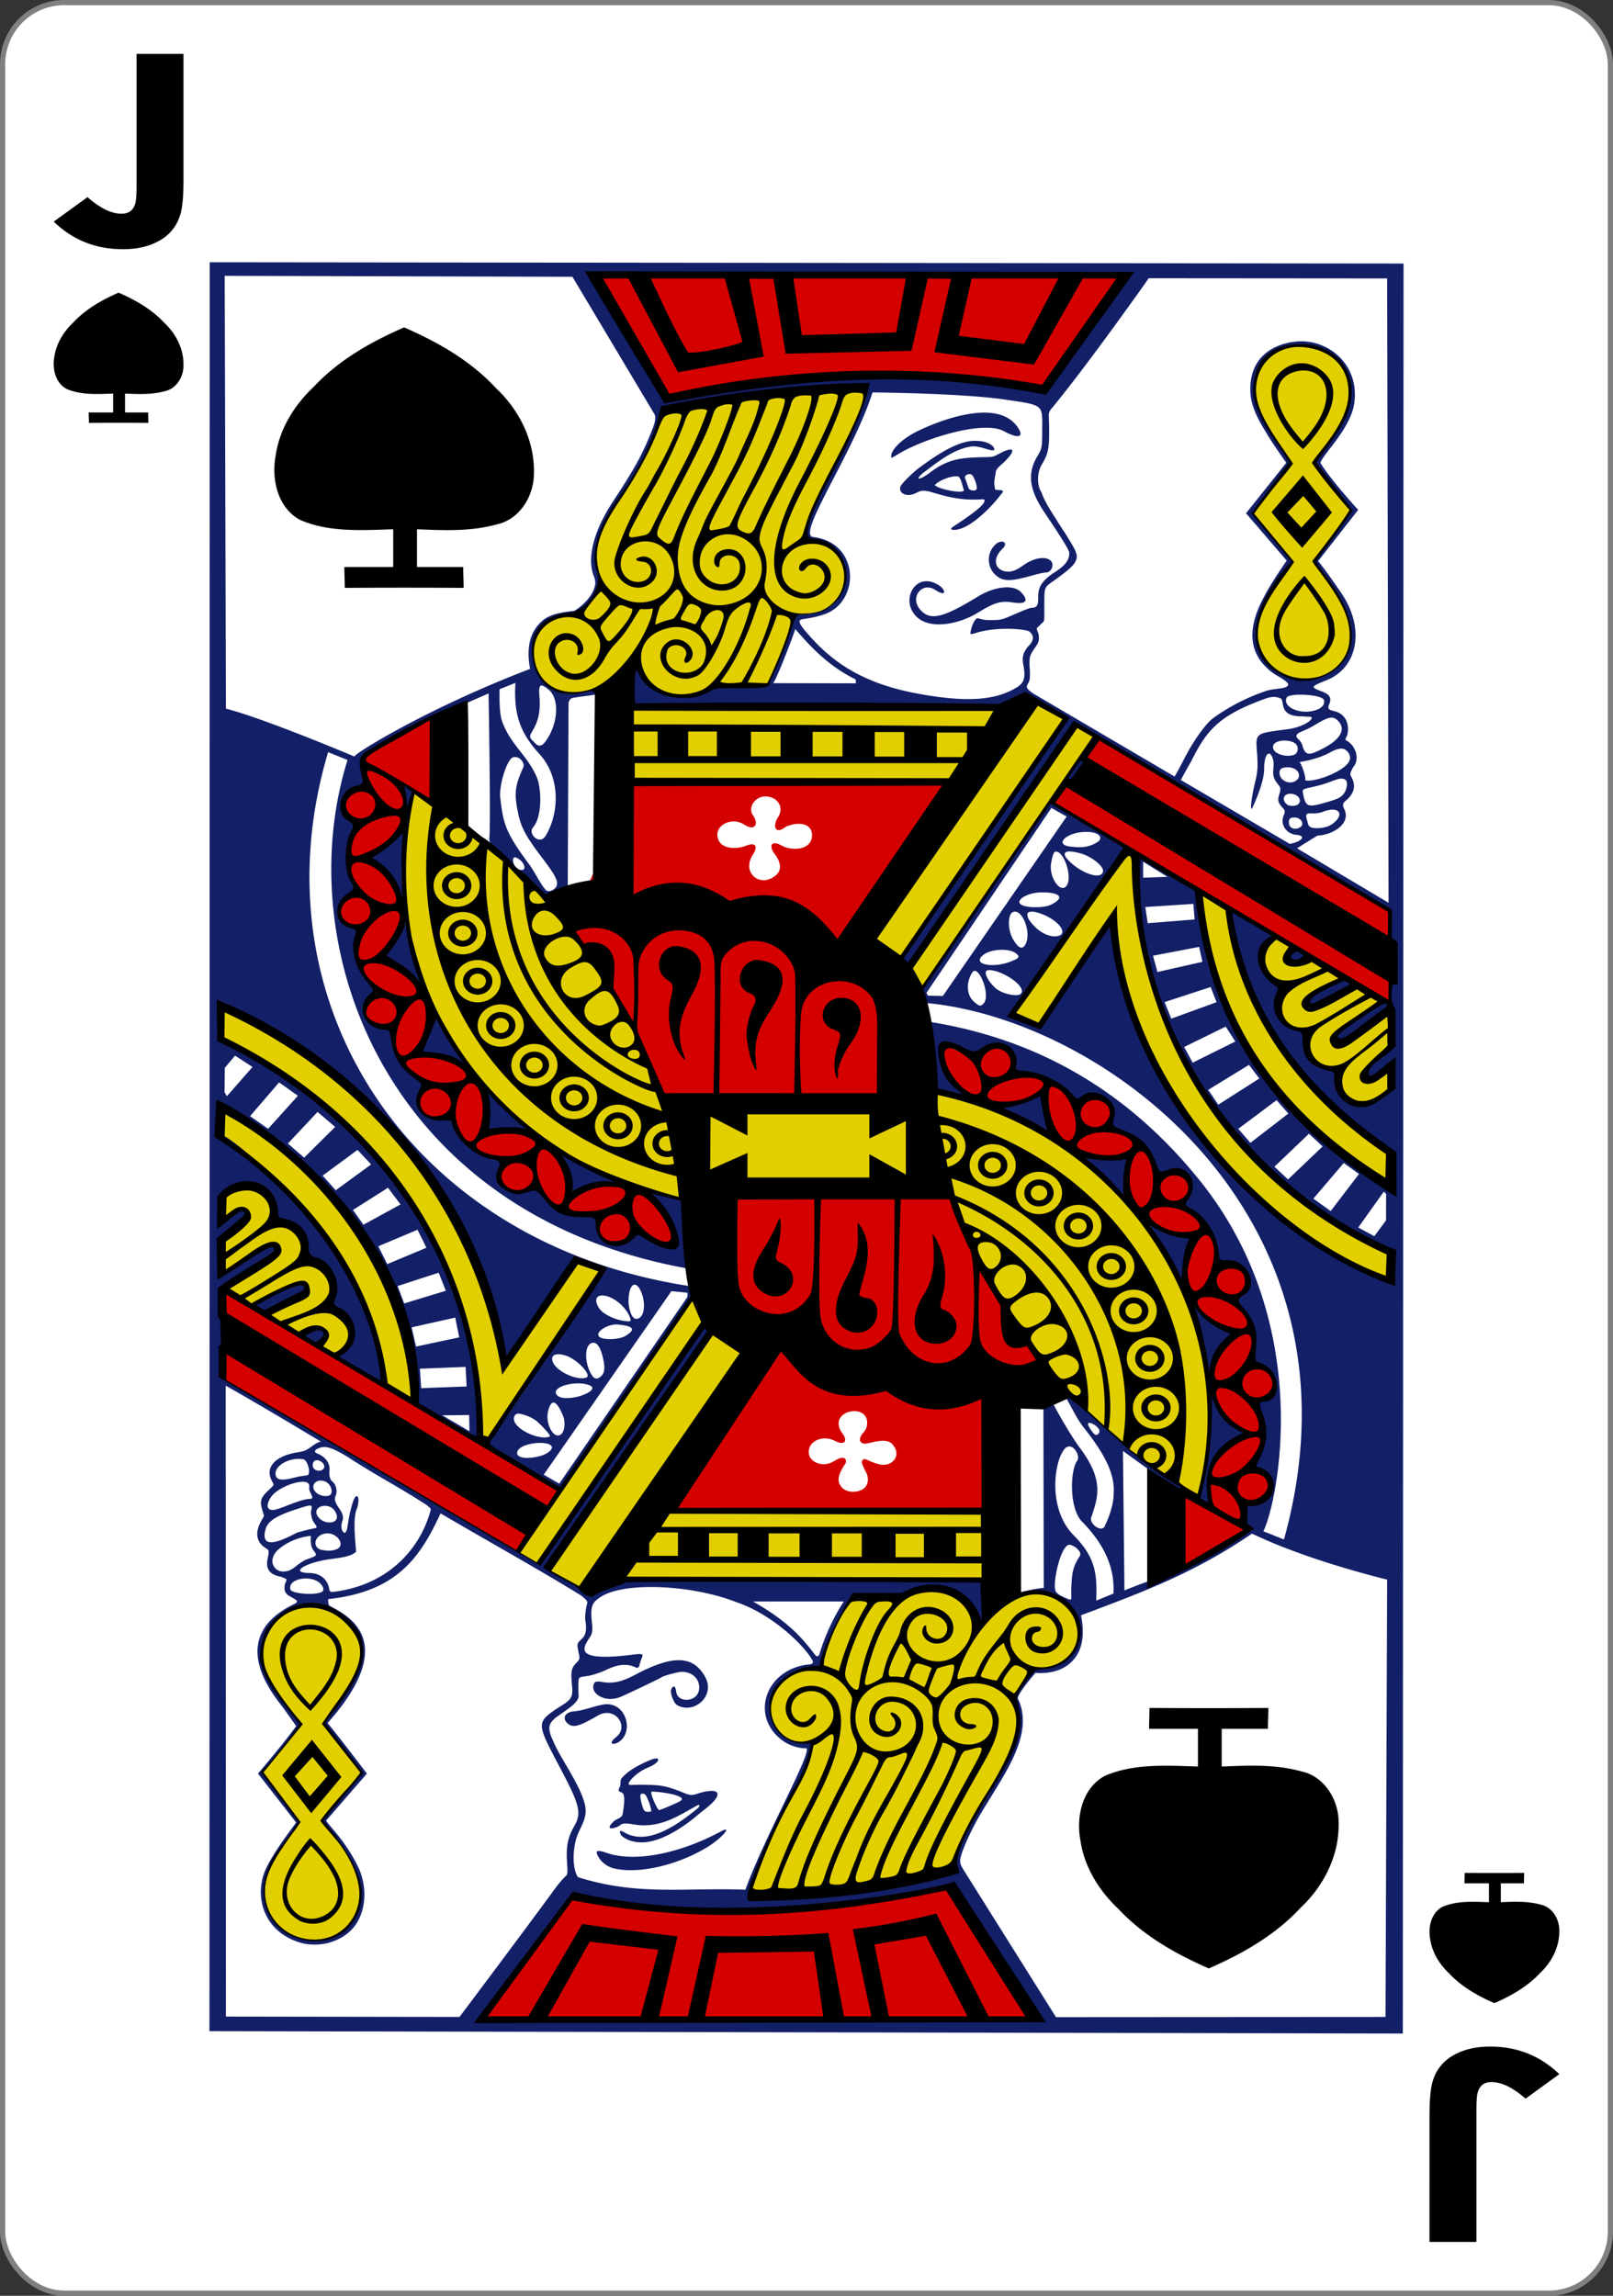 <svg xmlns="http://www.w3.org/2000/svg" width="234" height="333"><rect width="100%" height="100%" fill="#333333" stroke="none"/><g transform="translate(0 -719.362)"><rect rx="8.919" ry="8.946" y="719.74" x=".378" height="332.244" width="233.244" fill="#fff" stroke="gray" stroke-width=".756"/><g style="line-height:0%;-inkscape-font-specification:'Sans Bold'"><path style="line-height:1.25" d="M26.62 745.517q0 3.42-.46 4.961-.8 2.687-3.393 3.984-2.06 1.052-4.943 1.052-5.89 0-10.033-4.002l4.895-3.552q2.738 2.405 4.968 2.405 1.527 0 1.963-1.465.194-.64.194-2.387v-19.335h6.81z" font-size="43.703" aria-label="J" font-weight="700" font-family="Levenim MT" letter-spacing="0" word-spacing="0"/></g><g style="line-height:0%;-inkscape-font-specification:'Sans Bold'"><path style="line-height:1.25" d="M207.38 1026.207q0-3.42.46-4.96.8-2.688 3.393-3.984 2.06-1.053 4.943-1.053 5.89 0 10.033 4.003l-4.895 3.551q-2.738-2.405-4.968-2.405-1.527 0-1.963 1.466-.194.639-.194 2.386v19.336h-6.81z" font-size="43.703" aria-label="J" font-weight="700" font-family="Levenim MT" letter-spacing="0" word-spacing="0"/></g><path d="M12.899 780.702c0-.556-.031-.958-.031-1.514h3.545v-2.737c-2.244.072-4.673.24-6.774-.687-1.627-.893-2.076-2.97-1.748-4.68.281-1.927 1.353-3.638 2.75-4.957 1.82-1.946 4.14-3.26 6.562-4.316 2.472 1.075 4.843 2.431 6.685 4.428 1.66 1.56 2.765 3.764 2.731 6.071.036 1.665-.995 3.425-2.697 3.789-1.904.527-3.83.434-5.785.352v2.737h3.353c0 .556.03.958.03 1.514a669.463 669.463 0 00-8.621 0zM212.488 991.022c0 .556-.031.958-.031 1.514h3.545v2.737c-2.244-.072-4.673-.239-6.774.687-1.627.893-2.076 2.971-1.748 4.68.28 1.927 1.352 3.639 2.75 4.957 1.82 1.946 4.14 3.26 6.562 4.316 2.472-1.075 4.843-2.431 6.685-4.428 1.66-1.56 2.765-3.763 2.731-6.07.036-1.666-.996-3.426-2.697-3.79-1.904-.527-3.83-.433-5.785-.352v-2.737h3.353c0-.556.03-.958.03-1.514-2.632.019-5.778.019-8.621 0zM50.016 804.63c0-1.111-.061-1.915-.061-3.027h7.089v-5.474c-4.488.145-9.345.478-13.548-1.374-3.253-1.786-4.15-5.942-3.495-9.359.562-3.855 2.705-7.278 5.5-9.915 3.639-3.892 8.279-6.519 13.123-8.632 4.945 2.15 9.687 4.862 13.371 8.856 3.319 3.119 5.53 7.527 5.462 12.141.072 3.331-1.991 6.851-5.395 7.578-3.807 1.055-7.66.868-11.57.705v5.474h6.706c0 1.112.062 1.916.062 3.028-5.265-.037-11.558-.037-17.244 0zM166.757 967.094c0 1.112-.062 1.915-.062 3.027h7.09v5.474c-4.488-.144-9.345-.478-13.548 1.374-3.253 1.786-4.151 5.942-3.495 9.36.561 3.854 2.704 7.278 5.5 9.914 3.638 3.892 8.278 6.519 13.123 8.633 4.944-2.15 9.686-4.863 13.37-8.857 3.32-3.119 5.53-7.526 5.463-12.141.072-3.331-1.992-6.851-5.395-7.578-3.808-1.054-7.661-.867-11.57-.705v-5.474h6.706c0-1.112.061-1.915.061-3.027-5.264.037-11.557.037-17.243 0z"/><g stroke-width="3.181"><path d="M30.427 757.403l-.041 256.574 173.125.344.103-256.734zm54.987 1.5l78.44.265s-8.987 10.67-10.845 15.525c-1.444 1.7-2.098 1.392-4.48.949-6.375-1.53-17.12-1.501-22.455-1.59-10.075-.413-19.125 2.453-29.214 2.92-3.486-5.348-8.54-12.063-11.446-18.068zm-52.817.468l50.446.137 11.827 19.805c.429.551.02 1.687-.236 2.327-1.46 3.771-2.75 5.957-5.703 10.452-2.797 4.258-3.8 8.157-2.808 10.778.15.322.278.81.226 1.222-.163 1.307-1.36 2.82-2.987 3.856-1.106.163-3.405.293-4.736 1.5-1.141 1.035-2.076 2.55-1.929 5.319.069.99.206 1.618.206 1.618-15.041 5.743-25.822 12.471-25.465 12.718-.141-.06-13.221-5.584-18.666-6.951zm134.054.35l34.582.027.206 90.557-13.272-7.895c1.088-.696 1.76-1.108 2.905-1.821.204-.057.588-.062.838-.114 2.312-.473 3.924-2.06 3.122-3.704-.545-1.116.199-1.048.869-1.958.754-1.025.597-1.937.118-2.799-.238-.427-.107-.597.293-1.387 1.059-1.205.293-3.244-1.075-3.903-.143-.194.15-.494.216-.774.386-1.632-.322-3.066-1.861-3.43-.792-.188-1.056-.314-.777-.963.496-1.151-.157-1.58-1.188-1.953-1.733-.63-1.242-.73.9-1.614 4.386-1.81 5.419-7.19 2.402-12.071-.384-.621-1.409-2.078-2.103-3.054-.812-1.14-1.6-2.123-1.6-2.123l5.806-7.428s-4.042-4.394-5.482-6.823c.34-1.2 4.386-4.966 4.911-8.622.823-5.732-3.92-9.401-8.408-8.97-3.112.298-6.941 2.125-6.654 7.432.09 1.648.791 3.35 2.062 5.412.889 1.543 2.04 3.176 3.142 4.743l-5.841 7.328 5.903 6.862s-.078.11-.206.297c-.587.857-2.294 3.381-3.034 4.86-2.177 3.95-2.948 8.288 1.523 11.345.781.44 1.384.815 1.717 1.118.439.4.165.703-.54.854-.83.161-1.676.15-2.55.468-2.804.938-5.613 2.453-7.611 3.935-1.122.832-2.93 3.467-4.032 5.606-1.197 2.326-1.532 2.841-1.532 2.841l-20.533-12.061s-.522-.378-.663-.524c-.383-.393-.245-.621.02-1.057.225-.37.233-1.455.134-2.28-.028-1.58-.015-1.587.977-3.039.35-.511.494-1.022.293-1.812-.322-.886-.352-.604.262-1.212.24-.271.53-.405.576-.699.063-.393.023-1.079.031-2.36.015-2.566-.023-2.354 1.548-3.482 1.95-1.4 2.678-2.061 2.987-2.694.445-.908 0-1.594-1.095-3.407-.5-.829-1.275-1.947-1.65-2.572-.701-1.123-1.714-2.602-2.196-4.016-.73-1.086-.62-2.967.056-4.073.849-1.387 1.085-2.225 1.054-5.03-.027-2.6-.233-2.357.489-3.228 5.395-6.552 13.961-18.734 13.961-18.734zm21.978 9.583c.116 0 .234.005.35.01 1.699.074 3.386.575 4.952 1.968 2.13 1.96 1.986 4.785 1.286 7.724-.323.854-.563 1.722-1.219 2.615-.365.496-.663.957-.663 1.019 0 .062-.526.837-1.168 1.727-.627.87-1.347 2.081-1.347 2.081s1.004 1.652 2.782 3.719c1.342 1.83 2.212 3.425 2.314 3.331 0 0-.34.792-.807 1.355-1.411 1.7-4.01 5.249-4.114 5.62-.025.09-.293.18-.288.269.019.33.534.72 1.311 1.699 4.69 5.908 5.353 10.897 1.83 13.826-1.752 1.458-3.481 1.915-5.337 1.732-3.4-.335-6.537-2.997-6.17-6.88.165-1.784.064-2.316 1.208-4.389.516-1.167 1.686-3.167 2.463-4.176.68-.724 1.404-1.755 1.404-1.755s-1.668-2.359-4.736-5.673c-.553-.606-.895-1.425-.895-1.425l5.255-7.144s-.61-1.386-1.635-2.79c-2.101-2.875-3.457-5.934-3.444-7.655.032-4.289 3.088-6.801 6.668-6.808zm13.088 102.066c-3.104 1.515-6.125 6.688-.22 3.08l.148 2.975c-3.072 4-9.077 1.067-7.55-3.075-4.146.494-4.792-3.369-4.582-5.206-5.453-1.09-3.57-6.39-3.57-6.39-3.15-2.418-3.703-4.95-1.15-7.618-2.581-1.473-3.309-2.416-6.145-3.486 2.175 17.747 12.613 26.965 23.598 35.18 0 0 .243 5.715-1.013 4.662-15.686-10.756-25.77-23.055-27.505-42.949-.133.313-7.437-5.189-8.645-4.896-2.532 32.214 25.416 53.39 37.039 57.564 0 0 .164 4.488-.035 4.504-17.615-7.051-37.2-27.745-40.974-52.366l-10.392 14.77-3.893-1.529 16.805-24.298-11.365-6.536-18.501 26.903s-.491 2.243.848 2.209c25.971 2.55 64.596 31.183 51.654 77.787-1.122-.408-2.91-1.205-2.998-1.17 2.03-4.017 7.693-30.034-9.343-51.05-7.805-9.629-19.91-19.876-39.334-22.901 1.606 3.04.905 9.933.905 9.933l4.526.84c-1.527-1.481-2.804-2.701-3.41-4.308-.847-2.503.395-3.986 3.415-2.497 1.199.618 1.5.594 2.669-.203 2.431-1.658 5.206.05 4.566 2.808-.095.408.023.665 1.178.76 2.615.239 5.25 1.428 6.957 3.294.836.983 1.026.838 1.769.245 1.825-1.454 4.85.561 4.31 2.813-.31 1.287-.14 1.595.508 1.845 3.567 1.376 4.443 2.244 5.554 5.11.407 1.05.74 1.396.951 1.336a30.05 30.05 0 001.25-.401c2.663-.926 4.222 2.03 2.334 4.346-.386.475-.1.93.587 1.274 2.216 1.11 3.723 3.76 3.985 6.54.1 1.058.22 1.06 1.373 1.015 2.949-.113 4.353 3.54 1.954 4.884-.835.468-.68 1.073-.03 1.78 1.718 1.87 2.12 3.223 1.969 5.355-.202 2.84-.005 2.784.982 3.129 2.865 1.001 2.33 5.203-.479 5.189 2.024 4.326-.64 9.602-.554 9.699 5.399 2.788.524 5.75-1.045 5.229 0 0-.8 1.943.108 2.944-4.735 5.75-10.936 6.705-17.802 9.56l-.216-20.243c2.856 2.11 5.686 4.078 8.515 6.04 0 0 .718-.198.065-.751-1.259-1.068-4.424-2.946-5.31-3.694-1.911-1.331-8.915-7.477-10.16-8.933-.559-.97-1.401-.409-1.379-.35.838 1.327 1.462 2.875 2.547 4.255 2.343 2.98 4.616 6.292 4.38 9.567-.006 1.835-.8 3.728-1.245 4.648-.33 1.258-2.514-.214-1.964-1.274.971-2.903 1.776-5.282-1.697-9.947-1.694-2.275-3.888-6.404-3.888-6.404l-1.403.312.05 26.412c-1.177.044-4.162.754-3.547.773 9.305-1.706 12.152 10.513 3.167 10.91-1.706.056-3.47 2.752-3.65 4.215.076 3.547.643 7.29-2.186 10.697-.744.896-1.086 2.318-1.774 3.436-3.454 5.613-4.996 8.83-4.644 10.278.09.372.175.863.175.863-11 2.523-19.251 3.17-30.334 3.407-.109-.159 3.72-10.042 6.515-15.11 2.066-3.745 3.13-6.305 2.55-7.078-8.788.404-7.103-11.42 1.307-11.005 0 0 2.11-6.812 4.468-9.886 2.236-1.142 6.735.414 9.257-1.118 5.941-1.672 9.832 4.775 9.832 4.775l1.599-6.134-52.544-.232s-5.414 1.862-8.181.812c-1.769-.67-3.799-2.572-3.8-2.572 0 0 20.077-29.593 23.027-33.863.24-.347-.523-1.093-.525-1.1-.11-.969-23.373 32.307-23.279 33.774 0 0-.619.807-1.738.095-13.157-8.332-44.6-26.242-44.6-26.242l-.04-13.27c10.936-6.325 9.945-8.909-.175-2.015-.141.11-.216-4.983-.216-4.983 7.714-6.326 1.299-4.345-.224-2.153.036-1.577-.362-3.718.738-4.662 3.37-2.851 7.344-.233 7.544 3.983 4.397.79 3.852 4.337 4.985 5.762 4.484 2.323 2.123 5.847 3.235 7.045 4.723 2.733 1.429 7.127.43 7.027.595.368 6.464 3.978 6.967 3.846-.51-18.93-23.223-37.001-23.855-36.053l.483-4.082s28.388 16.663 28.139 43.4l9.05 4.936c-.804-27.432-14.153-45.947-36.978-57.726l-.483-5.168c19.16 8.184 36.929 24.747 41.066 51.895l10.609-15.11 3.738 1.66-17.033 25.08 10.636 6.42c8.25-9.968 15.131-22.192 19.325-28.007-.11-.532-.34-1.293-.34-1.293-40.557-6.14-63.402-41.016-52.513-77.457l2.818 1.137c-8.456 26.99 5.335 65.837 49.443 73.78-.087-2.87-.637-9.928-.637-9.928s-5.796-1.599-4.943-.958c1.42 1.114 4.61 5.915 3.261 7.621-.969.125-2.591-.373-4.366-1.566-.669-.45-.688-.355-1.44.382-2.084 2.042-5.114.872-5.142-1.935-.012-1.185-.06-1.436-1.892-1.449-2.779-.018-4.027-.455-5.693-2.5-1.181-1.451-1.073-1.458-2.463-1.02-2.664 1.163-4.79-1.28-3.954-3.294.412-.943-.027-1.245-1.24-1.43-2.359-.358-5.027-3.075-5.517-5.294-.1-.454-.347-.568-1.738-.524-2.728.087-4.239-1.432-3.163-3.558.582-1.15.746-1.614-.344-2.393-1.337-.954-2.091-1.617-2.685-2.774-.47-.918-.54-1.505-.863-3.46-.113-.679-.36-.79-1.327-.905-2.821-.338-3.934-2.987-1.862-4.705.633-.525.63-.512-.329-1.652-1.845-2.193-2.537-5.055-1.733-6.96.218-.516.005-1.148-.653-1.298-2.572-.588-2.617-3.206-.154-4.676.715-.427.751-.71.21-1.572-.946-1.509-.899-5.46.016-7.352.592-1.223.588-1.25-.329-1.788-1.955-1.147-1.396-4.3.915-4.818 1.123-.253 1.198-.387.895-1.638-.539-2.23-.631-2.81.802-3.69 3.944-2.35 14.044-6.843 14.044-6.843l3.337-1.458s.334 18.707.119 20.92c-.13.952.802 1.528 1.887 2.52 2.242 2.022 3.471 4.469 6.464 6.167 0 0 1.865-.952 3.018-1.633l.113-26.657c.236-.605.402-.672 1.168-.755.637-.113 2.236-.276 2.771-.42 1.289-.346 1.492-.824-.2-.666-.51.048-1.275.247-2.13.406-5.288 1.457-9.2-6.101-5.172-9.91.773-.635 3.66-1.74 4.972-1.816.38.003 1.508-1.273 2.278-2.45.775-1.182 1.096-2.061.653-3.246-.932-2.494-.043-6.323 2.747-10.504 3.02-3.947 5.353-8.35 6.576-13.039 10.703-1.184 19.782-3.626 29.455-3.086.378 3-10.576 20.69-8.289 21.726 8.619 1.894 5.676 11.273-.874 10.962-.982-.005-1.078.075-1.702 2.067-1.19 2.908-1.958 5.127-3.235 7.833-.004.696-.535.628-4.119.604-3.276-.445-5.536 1.194-7.919 1.289-3.038.127-5.63-1.21-6.685-3.426-.47-.988-.906-.338-.92 2.005-.011 1.865-.093 2.954-.093 2.954s12.558.034 26.869.057c28.927.046 26.045.453 28.339-.6 1.34-.614 2.223-1.28 4.54.11 3.713 2.225 3.591 1.921 2.51 3.354-7.271 9.895-23.341 33.703-23.341 33.703l1.126 1.01s16.23-23.535 23.624-34.562c.335-.358 1.882.095 1.882.095l44.275 26.426c-.373 3.993.062 12.943.062 12.943-12.445 6.065-8.643 9.155-.075 1.81zm-75.134-95.086s12.843.095 19.283 1.043c5.64.83 5.35.677 5.328 4.435-.016 2.67-.02 2.609-.767 3.889-1.375 2.36-1.14 4.685 1.034 7.942 2.111 3.161 3.657 5.496 3.656 5.946-.001.697-.13 1.55-1.959 2.722-2.158 1.384-2.57 2.351-2.54 3.757.024 1.137-.21 1.509-.952 1.505-.297-.001-1.346.446-2.473.934-1.983.859-1.986.859-3.836.845-.928-.007-1.377-.328-1.635-.236-.498.213-.951 1.744-.936 2.19.052.158.318.063.864-.109 3.067-.963 7.631-.53 7.76-.108.618.514.619 1.309-.314 2.133-.606.873-.88 1.324-.628 2.675.344 1.836.087 2.565-.936 3.2-3.12 1.936-7.285 2.18-13.946 1.005-7.019-1.238-11.82-3.695-15.812-8.093-1.784-1.965-2.224-2.653-1.342-2.79 1.088-.154 2.293-.36 3.41-.801 4.932-1.949 4.845-10.24-1.8-11.104-2.712-.088 5.597-11.818 8.54-20.98zm6.336 5.71c-2.386 1.227-3.632 2.722-3.637 3.534-.002.333.08.272 1.22-.415 3.307-1.996 12.018-4.878 15.128-3.214 2.242 1.235 3.112.833 1.813-.828-3.046-3.898-11.264-.706-14.524.924zm8.52 1.307c-.353.002-.72.04-1.085.108-2.3.471-4.83 2.21-6.927 3.742-1.034.756-2.497 2.252-2.725 2.643-.518.886.625 1.862 2.18 1.08.905-.454.985-.351 1.856-.24 2.008.555 4.297 1.415 7.837 1.142.33.07.305.14.19.425-.21.52-1.464 1.512-3.1 2.623-.844.573-1.583 1.043-1.64 1.128-.261.382.866.412 2.102-.231 1.754-.913 3.774-2.932 5.009-4.554.118-.154.28-.282.334-.448.121-.376-.617-.22-1.013-.321-.17-.043-.135-.437-.18-.618-.117-.476.086-1.263.18-1.94.076-.547.716-.981 1.137-1.382 1.849-1.765 1.704-2.565-.782-1.208-.419.228-.75.366-1.157.396-3.67.106-5.79-.024-8.85 2.34-1.36 1.007-2.178 1.105-.967.034 1.847-1.373 4.162-3.325 6.721-3.842 1.545-.353 3.016.733 3.693.453.004-.776-1.286-1.342-2.813-1.33zm-.532 4.878c.42.254.833 1.572.794 2.016-.045.516-1.013.302-1.147.057l-.524-1.463c-.229-.494.466-.774.877-.61zm-1.87.298c.45.407.553 1.288.808 2.015-.163.525-3.775-.184-4.228-.77.541-.646 2.403-1.42 3.42-1.245zm6.336 9.448c-.272-.017-.632.104-.957.41-1.626 1.528-1.102 4.131.854 4.974.953.41 2.396.109 4.52-.49 1.012-.286 1.744-.417 1.933-.416.83.004 1.282-1.177.7-1.718-.673-.625-2.269-.533-3.986.685-.868.615-1.489.914-2.19.906-1.717-.02-2.552-1.643-.797-3.346.584-.567.375-.978-.077-1.005zm-12.035 11.2c2.025 1.5 5.87.714 8.456-.856 2.31-1.403 3.268-1.818 5.121-1.525 2.272.36 2.187-.46 1.204-1.49-1.116-1.17-3.871-.809-6.176.594-5.111 3.11-6.96 3.63-8.443 1.947-1.593-1.807.303-4.126 2.18-2.86 1.538.96 1.515.237.88-.422-3.708-2.867-6.383 2.272-3.222 4.612zm-17.966 1.475c2.58 3.001 5.049 5.48 8.758 7.31l.04.566-11.99-.024c.836-1.342 3.217-7.763 3.192-7.852zm-40.603 7.819c-.254 4.524.63 7.181 3.517 10.344 3.069 3.362 2.84 8.602.867 11.839-.873 1.433-2.65-.33-1.813-1.245 1.191-1.375 1.262-4.731.7-6.828-1.264-3.467-4.13-5.165-5.292-8.83-.39-1.563-.267-4.374-.267-4.374zm3.754.382c.21-.03.544.17 1.039.562 1.696 1.347 1.407 5.203-.535 7.678-.595.75-1.088.536-1.656-.16-.767-.697-.502-.766.144-1.988.673-1.273.889-2.708.75-4.383-.092-1.129-.049-1.664.258-1.709zm109.998 1.322c1.497-.021 3.368.27 3.538.769.162.606-.193 1.092-1.028 1.415-2.19.85-5.086-.338-4.356-1.788.183-.26.948-.384 1.846-.396zm-3.795.33c.43-.009.765.088 1.029.198.718.34-.41 2.66 3.162 2.614.854.116 1.485-.064 1.368.288-.177.535-1.71 1.337-3.373 1.562-4.978.676-4.761.448-4.536 3.676.148 2.108-.002 2.818-.313 4.096-.54 2.216-.754 4.357-.391 3.653.485-.942 1.725-3.916 1.717-5.606-.01-2.494.96-2.987 1.348-1.18.166 1.196-.418 1.871.457 3.09.497.686.723.675.391 1.737-.293.938-.09 1.214.268 1.69.359.48.72.59.416 1.26-.656 1.446.373 2.814 1.867 2.93.69.054.881.33.673.571-.365.417-1.092.615-1.697.736l-15.812-9.272s1.173-2.16 1.522-2.737c2.272-4.571 4.073-6.654 10.717-9.047.459-.18.853-.252 1.187-.26zm8.403 3.001c.436-.015.759.195 1.126.628.97 1.145.124 2.576-2.263 3.808-2.04 1.065-2.633 1.192-3.075-.481a2.228 2.228 0 00-.55-.821c-.472-.397-.365-.727.237-1.02.287-.14 1.204-.485 1.938-.93 1.275-.772 2.026-1.164 2.587-1.184zm-6.731 3.322c.499.007 1.014.118 1.393.345.633.377.639 1.326 0 1.703-1.27.476-3.275-.161-3.106-1.231.086-.544.88-.829 1.713-.817zm8.135 1.17c.45-.01.788.183 1.07.581.744 1.055-.13 2.115-2.639 3.242-1.65.742-3.759 1.064-3.62.628.112-.351-.477-2.083-.74-2.36-.101-.293.03-.03 2.113-.632.755-.219 1.666-.579 2.088-.821.716-.412 1.277-.626 1.728-.637zm-118.628 2.738c-1.16 2.559-1.343 3.689-.791 6.38.459 2.24.992 3.363 3.496 6.672 1.907 2.519 2.517 3.499 2.057 4.294-.324.429-1.052.829-1.504.417-.931-1.117-1.49-2.475-2.399-3.72-3.5-4.711-3.743-5.91-4.19-9.631-.205-1.7.86-5.32 1.77-5.861 1.02-.367 1.876.86 1.561 1.449zm80.878-1.18a.467.467 0 00-.257.132c-.475.437-1.837 2.472-1.79 2.78.104.674.706.233 2.284-1.893.379-.51.121-1.06-.237-1.02zm30.129 1.156c1.4.039 1.897 1.192 1.27 1.793-.915.878-2.56.215-2.56-1.014 0-.522.264-.79 1.29-.779zm7.77 1.642c.803.032.91.764.483 1.826-.533.987-1.175 1.153-3.1 1.704-2.307.66-2.683.563-3.03-1.383-.132-.747-.067-.581 2.058-1.1.911-.221 1.977-.618 2.545-.834.429-.16.776-.223 1.044-.213zm-136.184.872l.566 3.931.92-2.944zm128.692 1.322c1.134.005 1.743.937 1.167 1.496-.321.312-1.138.319-1.533.137-.9-.604-.738-1.637.366-1.633zm-34.66 2.053l2.212 1.25-17.962 26.026-2.165-.043-.206-.415zm40.758.25c1.326-.017 1.441 1.13-.164 2.185-.658.387-1.397.482-1.97.505-.798.033-1.337-.158-1.398-.665-.347-1.243-.545-1.551.689-1.477.246.014.917-.021 1.455-.232.55-.215 1.017-.31 1.388-.316zm-5.492 1.138c.917.004 1.5.917.885 1.363-.76.552-1.707.212-1.702-.623.003-.533.161-.744.817-.74zm-129.246 1.84l-4.886 3.972c1.791 1.945 3.294 3.887 4.845 5.927zm98.814.255c2.121-.078 2.816.863 1.81 1.496-1.366.838-2.537.798-4.088.604-2.051-.35-.418-1.858 1.831-2.072.154-.015.306-.023.447-.028zm-2.252 2.831c.428-.01 1.06.1 1.877.354 1.387.431 3.115 1.766 3.034 2.506-.132 1.198-2.588.58-4.566-1.137-1.24-1.076-1.287-1.7-.345-1.723zm-1.877.019c1.203.104 2.403 3.84 1.47 4.988-.913 1.126-2.524-1.297-2.231-3.2.116-.753.323-1.747.643-1.783a.602.602 0 01.118-.005zm-78.543.821c.677.149 1.545 1.009 1.357 1.661-.136.262-.421.186-.73.118-.557-.216-.987-.928-.88-1.52.053-.16.128-.25.253-.259zm91.142.642l3.532 2.199-3.532.127zm-14.64 4.45c2.71.013 3.283.818 1.26 1.798-.842.407-2.89.484-3.95.146-1.682-.536.336-1.956 2.69-1.944zm21.926 1.675l.185 2.256-6.803.547-.35-2.35zm-23.52 1.123c.47-.027 1.222.173 2.206.637 1.85.874 2.904 2.34 1.948 2.803-.865.42-2.407-.078-3.496-1.128-1.442-1.389-1.558-2.26-.658-2.312zm-2.315.005c1.236.068 2.306 3.177 1.492 4.714-.446.841-1.01.657-1.82-.727-.784-1.338-.827-3.7.077-3.959a.768.768 0 01.251-.028zm-88.486.878l-2.974 5.488 5.388 4.316zm115.16 4.228l.478 2.17-6.531 1.478-.638-2.365zm-28.52.425c.797.012 1.545.186 1.975.533.596.48.466.696-.941 1.222-2.505.936-5.591.37-3.8-1.029.632-.494 1.742-.743 2.766-.726zm42.424-.128c-2.493 1.535-.092 2.379 1.69 1.219-.132-.395-1.166-1.212-1.69-1.219zm-44.254 3.077c1.784.053 5.284 2.3 4.535 3.374-.406.589-2.747.086-3.677-.732-1.222-1.074-1.868-2.511-1.193-2.623.102-.017.216-.023.335-.02zm-2.253.104c.921-.158 2.393 3.78 1.28 4.79-.415.377-.53.354-1.228-.213-1.394-1.133-1.155-3.221-.319-4.389a.424.424 0 01.267-.188zm54.82 2.075c-.243-.417-.546-.61-.88-.84-8.67 3.058-6.448 5.97.88.84zm-20.546.27l.864 2.199-6.577 2.393-.967-2.407zm-112.498 4.162l-2.227 5.38c2.421.013 4.604 1.062 6.814 1.996zm114.683 1.58l1.394 2.162-6.186 3.072-1.235-2.279zM34.1 872.48l2.535 1.642-3.723 4.247-.34-.599.042-3.525zm147.095 1.336l1.496 1.982-5.955 3.798-1.46-2.156zm-140.709 2.548l2.736 1.935-4.325 4.79-2.617-1.836zm30.103 1.184l-.128 5.762 6.438.227zm74.414 2.597l7.318 3.867-1.103-5.902c-1.912.342-4.364 1.485-6.215 2.035zm40.192-1.21l1.708 1.95-5.503 4.242-1.763-2.03zM46.07 880.644l2.55 2.175-4.494 4.455-2.36-2.043zm143.824 3.162l1.98 1.845-5.014 4.785-1.98-1.845zM51.865 886.15l1.975 2.114-5.132 3.742-1.903-2.123zm29.574.495l1.44 5.644c-.105-.41 6.389-1.683 7.235-1.255zm75.599.478l6.128 5.938.69-5.72zm37.901.933l2.216 1.59-4.113 5.38-2.51-1.807zm-138.656 3.587l1.825 2.42-5.379 2.94-1.527-2.137zm144.462.57l.339.312-.005 3.842-1.707 2.302-2.33-1.26zm-34.672 4.315l5.421 9.046 1.53-6.746c-2.005-.027-5.179-1.206-6.951-2.3zM60.57 897.735l1.29 2.61-5.681 2.378-1.296-2.595zm3.07 6.229l1.039 2.619-6.042 1.84-.957-2.524zm-27.013 4.743l1.882 1.21c9.803-4.728 6.748-6.124-1.882-1.21zm55.404-3.006c.37-.036.797.434 1.141 1.472.52 1.569.245 3.514-.915 3.487-.781-.087-1.072-1.926-1.075-2.458-.009-1.574.373-2.456.849-2.501zm5.373.939l2.335.23-.01.605-18.595 27.091-2.252-1.312zm-10.012.627c.741.006 1.826.475 2.787 1.411.563.56 1.165 1.354 1.312 2.166-.017.268-.515.167-.998.104-1.234-.16-3.051-.945-3.63-1.911-.712-1.188-.31-1.777.53-1.77zm85.484.965l2.48 11.095c.768-2.777 2.39-4.378 3.59-6.56-3.16-1.335-4.457-2.917-6.07-4.535zm-106.834 2.244l.58 2.87-6.263 1.33-.648-2.784zm23.36.996c.09-.002.178 0 .263.01 2.29.234 2.615.702 1.075 1.65-.933.576-3.46.657-3.877.043-.445-.654 1.21-1.691 2.54-1.703zm-45.447 1.685l1.944 1.042c3.33-2.208-.306-2.65-1.944-1.042zm42.152.967c.7.008 1.121 1.155 1.368 2.208.238 1.02.32 1.942-.108 2.454-.525.628-1.039.739-1.456.118-1.221-1.82-1.182-4.796.196-4.78zm-5.163 1.666c.327-.01.739.065 1.219.23 1.625.564 3.78 2.847 2.869 3.163-1.344.465-4.281-.888-4.834-2.256-.278-.69.027-1.114.746-1.137zm-13.4 1.84l.148 2.836-6.587.246-.195-2.822zm16.136 2.388c.648-.017 1.297.061 1.82.269.943.374.256 1.051-1.363 1.567-1.069.34-2.592.427-3.126.037-1.25-.904.722-1.822 2.669-1.873zm-50.94.33c4.512 2.515 13.812 8.117 13.812 8.117-.441.08-.911.397-1.347.708-.336.253-.7.489-1.018.608-.5.188-.96.214-1.378.298-2.908.58-4.333 2.09-3.425 3.968.357.738.45.62-.17 1.241-1.734 1.519-1.522 1.973-.905 3.917.008.275-2.064 2.61-.231 4.37 1.014.81 1.062.303.694 2.147-.128 1.109.201 2.018 1.96 2.336.977.411.963.268.616 1.029-.237 1.09.103 1.542.936 1.939.757.435 1.065.553.53.934-5.855 2.751-7.656 7.538-2.134 14.591.65.832 2.29 3.178 2.29 3.178-1.862 2.536-3.64 4.624-5.538 6.889l5.526 7.093c-.895 1.287-2.987 3.904-4.273 6.487-1.932 3.879-.657 9.317 4.9 10.943 2.383.698 5.53.132 7.512-1.982 1.609-1.715 2.486-5.121 1.017-8.668-1.856-3.975-4.083-5.925-4.804-7.055l5.917-6.816s-4.077-5.382-5.703-7.336c11.096-12.464 2.032-15.95.293-17.017-.27-.166-.205-.963-.205-.963 9.965-1.047 13.369-6.073 16.3-12.434 5.945 3.513 14.457 8.238 20.42 11.934.575.49.952.792.865 1.062-.072.22-.303 1.232-.314 2.27.277 1.653.145 2.401-.581 3.034-.684.596-.547.866-.437 1.51.19 1.118.375 1.23-.17 1.793-.671.694-.896 1.02-.771 2.704.074 1 .213 1.75-.072 2.34-.371.77-1.387 1.159-2.72 2.12-2.334 1.682-2.02 2.196 1.203 8.3 2.745 5.203 3.059 6.392 2.005 8.24-.877 1.537-1.207 2.725-1.1 4.945.027.566.08 1.178.077 1.477-.007.718.004.636-.447 1.085-.352.35-.936 1.042-1.296 1.539-3.831 5.273-13.91 18.691-13.91 18.691l-33.893-.051zm47.53 2.454c.397-.026.877.626 1.42 1.944.313.761.28 2.083-.227 2.59-1.009 1.013-2.398-1.358-1.959-3.236.198-.848.457-1.278.766-1.298zm95.32-1.425c.005 4.805-.107 11.041-1.91 15.64l2.044.85c-.66-4.721.159-8.597 4.877-10.639-2.147-1.337-3.787-3.596-5.011-5.851zm-100.4 3.03c.163-.004.353.033.56.094.765.193 1.696.603 2.263 1.132.97.907 1.97 1.997 1.717 2.1-1.603.646-5.67-1.326-5.137-2.869.117-.326.324-.451.597-.458zm-7.128.202l.042 2.355-3.94-2.312zm89.954 1.133c.638.051 1.624.817 1.471 1.35-.274.576-.61.522-1.05-.083-.549-.755-.771-1.226-.42-1.267zm-79.813 2.912c.957-.024 1.782.17 1.872.627-.003.433-.73.993-1.625 1.246-2.24.633-3.919.224-3.307-.783.384-.668 1.83-1.06 3.06-1.09zm77.998 2.67c-.947 1.558-1.064 6.538.607 8.57 2.595 2.63 4.992 6.055 4.715 10.613l-2.494 1.024c.138-3.748-.025-6.185-3.213-9.42-3.798-3.786-2.905-10.348-1.594-12.277 1.125-1.905 2.745.792 1.98 1.49zM46.94 929.253c.798-.043 1.773.39 3.538 1.458 4.514 2.932 6.96 4.063 11.436 6.965.655.563.623.482.51.925-1.712 6.01-6.68 10.777-14.044 11.651-.852.101-.413-.388-.926-1.33-.528-.97-1.503-1.393-2.586-1.402-3.041-.026-.441-1.591 3.27-2.039 1.227-.173 2.705-.326 3.487-1.005.17.073-.645-4.7.19-6.38.426-1.51.023-2.241-.437-1.312-.289.584-.693 2.116-.91 3.686-.184 1.326-.488 1.507-.828.863-.156-.294-.152-.99.092-1.538.277-1.25-1.44-2.192-1.095-3.336.46-.956-.018-2.01-.597-2.36-.315-.62-.277-1.067-.236-1.5.097-1.014-.638-1.988-1.8-2.412-.513-.238-.36-.496.175-.74.25-.115.495-.18.761-.194zm-3.692 1.713c.292-.005.582.024.859.09.597.333 1.078 2.232.411 2.307-.246.027-1.014.113-1.61.274-2.018.544-2.975.471-2.936-.595.04-1.087 1.697-2.051 3.276-2.076zm2.684.193c.795.004 1.436.858.936 1.312-.517.47-1.51.127-1.507-.552.002-.366.183-.762.571-.76zm.54 2.959c.228-.008.48.036.75.151.74.313 1.165 1.48.695 1.906-.357.325-1.38.21-1.928-.217-.979-.763-.504-1.805.483-1.84zm-2.504.17c.457.009.786.144.874.434.075.25-.05.48.072.835.193.56.58.988.242 1.213-1.549-.085-4.763 1.699-5.693 1.614-.774-.095-.862-.75-.19-1.812.776-1.228 3.323-2.31 4.695-2.284zm.936 3.45c.337-.02.394.151.257.603-.098.322-.017 1.088.22 1.581.256.53.72.845.48 1.053-.397.104-1.727.348-2.845.731-1.442.733-5.493 2.939-4.473-.59.324-1.179 1.815-1.997 4.417-2.831.987-.317 1.606-.528 1.944-.548zm2.123.042c.626-.042 1.341.235 1.661.948.94 1.717-1.756 1.963-2.617.534-.51-.847.152-1.428.956-1.482zm.515 3.997c1.4.007 2.487 1.6 1.47 2.204-.753.415-1.687.337-2.55.141-1.297-.523-.699-2.354 1.08-2.345zm134.09.033c5.328 2.56 12.575 4.92 19.602 6.672l-.236 63.432-47.808.029-13.154-20.957s-.436-.681-.576-.982c-.266-.57-.17-1.035.01-1.628.436-1.43 1.756-4.231 2.972-6.22 3.177-5.352 7.69-11.222 5.246-16.364-.28-.588 2.524-3.778 2.524-3.778 4.319.324 7.89-2.26 6.61-8.359 9.016-3.382 16.443-6.132 24.81-11.845zm-136.574.311c.122-.004-.245 1.388.52 2.242.476.672.399.65-1.22 1.236-.604.301-1.211.759-1.552 1.038-2.317 1.897-4.61-.583-2.371-2.576 1.808-1.49 3.697-1.817 4.592-1.92.013-.014.023-.02.03-.02zm110.15 1.311c.778.127 1.785 1.076 1.462 1.594-1.096 1.685-1.145 2.59-1.243 4.334-.11 1.946.253 2.233-.556 1.897-.527-.226-1.512-.614-1.733-1.109-.509-1.14.794-6.924 2.07-6.716zm-110.906 4.885c.86-.013 1.764.245 2.273.845.424.5.468.928.046 1.133-1.003.486-4.322.233-4.49-.392-.257-.964.913-1.566 2.171-1.586zm50.281 1.237c4.055.015 8.787.806 12.45 2.274 5.199 1.8 9.78 6.386 10.814 8.348.314.596-.329.596-.885.651-6.192.939-8.254 7.932-3.028 11.274 1.638.94 2.962.84 2.962.84 1.326-.104-5.89 12.601-8.763 20.518-8.887-.334-15.603.922-24.292-1.822-.934-1.423-.712-4.567-.03-6.191.623-1.474 1.445-2.612 1.048-4.308-.691-2.955-3.625-6.804-4.607-9.245-.862-1.863-.807-2.557.694-3.624 1.768-1.257 2.204-1.52 2.69-2.157.451-.592.259-.728.267-2.062.01-1.618-.033-1.366 1.424-1.604.508-.083 1.707-.435 2.623-.878 1.9-.919 3.224-.886 4.34-.316.485.12.439-.342.643-.953.088-.267.294-.703.277-.836-.034-.273-.676-.194-1.383-.103-2.835.364-5.068.444-6.217.052-.996-.34-.999-.956-.417-1.978.52-.91.886-.895.674-2.793-.266-2.383.095-2.885 1.306-3.667 1.512-.975 4.256-1.432 7.41-1.42zm14.656 2.1h13.18c-1.294 1.914-2.733 4.868-3.549 7.668-.119.218-.26.433-.565.15-1.778-2.335-3.802-4.833-9.066-7.818zM98.31 960.17c-1.575.042-3.545.736-6.021 2.039-1.683.885-3.057 1.435-4.844 1.132-1.021-.172-1.153-.039-1.286.265-.601 1.368 1.63 2.836 3.883 1.873.654-.251 5.677-2.641 5.954-2.845.302-.223 2.382-.785 2.931-.779 1.662.019 2.687 1.218 2.484 2.6-.271 1.847-3.125 1.94-3.311.297-.144-1.264-.719-.703-.772-.08-.003.531.434 1.742.91 2.015 2.412 1.382 5.59-1.308 4.068-4.077-.932-1.695-2.21-2.486-3.996-2.44zm-10.815 6.438c-1.635.286-2.7.87-4.462 1.004-1.455.295-1.347 1.358-.437 1.911.698.425 1.578.168 4.124-1.316 2.5-1.459 4.643 1.58 2.643 3.135-1.26.98-.395 1.237.467.646 2.215-1.516.944-5.953-2.335-5.38zm7.74 7.818c-.191-.012-.494.052-.9.222-1.873.787-3.314 1.617-4.211 2.723-.154.24-.07.645-.144.963-.058.25-.275.566-.237.736.034.147.563.305.643.443.326.563.116 1.994-.072 3.03-.09.496-.892.649-1.213.948-1.056.985-.79 1.286.334.902.785-.269.452-.766 2.396-.42 2.518.448 4.514-.18 6.495-1.19 2.2-1.12 2.996-1.743 3.085-1.609.147.221.031.338-1.537 1.534-3.932 2.999-6.856 3.695-9.061 2.572-.66-.412-1.189-.58-.69.302.065.096.6.477.973.632 2.265.939 5.106.145 8.721-2.477.794-.576 1.494-1.221 2.412-1.926 3-2.303 2.21-3.358-1.178-2.236-1.068.353-1.369-.028-2.813-.543-1.94-.692-2.576-.757-4.808-.793-1.942-.031-2.233.136-2.231-.165.002-.382 1.308-1.73 2.776-2.317 1.433-.573 1.835-1.294 1.26-1.33zm3.574 5.687c.362.335-.157.55-1.558 1.16-.794.346-1.523.63-1.625.628-.124.207-1.446-2.528-1.085-2.661.155-.058 3.39.194 4.268.873zm-5.086-.288c.325.62.573 1.269.7 1.868.03.185.172.451-.144.449-.25.033-.66.052-.808-.16-.316-.457-.668-2.011-.55-2.313.244-.303.672-.09.802.156zm11.53 4.917c-.118.001-.338.081-.684.269-5.576 3.021-12.264 4.596-16.564 3.105-1.45-.503-1.715-.326-1.188.585a3.569 3.569 0 002.196 1.652c3.513.886 9.171-.405 13.524-3.025 1.772-1.067 3.224-2.59 2.715-2.586zm32.817 8.098s9.855 18.64 11.771 19.517l-80.178-.132 13.508-17.72c.12.986 32.586 5.077 54.9-1.665z" fill="#131f67"/><path d="M70.17 1012.04l12.947-17.548c19.15 3.34 36.38 1.575 55.252-1.516l12.569 19.454zm101.534-65.397l-.083-10.418 3.955 1.35c-1.373-4.846 2.093-9.91 5.248-10.11-10.084-6.982-1.707-14.449-1.88-14.609-11.03-5.224-5.496-13.245-6.261-13.964-13.44-3.197-8.192-12.987-9.208-11.977-7.823 2.16-12.132-3.857-12.264-8.75-6.77 3.522-17.23-1.467-13.952-7.073 0 0 3.586 1.562 4.22 1.246 5.527-3.687 5.094 1.606 6.243 2.755 4.122-.548 6.556 2.348 7.583 3.755 6.08.005 5.83-1.333 5.884 4.079 4.58 1.068 4.398 3.341 7.053 6.447 5.776.058 4.804 1.783 3.496 4.717 4.164 3.041 4.501 5.423 5.187 8.189 4.542 1.51 5.357 2.125 2.393 5.639 4.008 5.515 2.08 8.708 2.688 9.01 4.998 3.309 2.5 4.507.318 5.777.758 4.397 1.365 5.044-.397 9.52 5.745 3.742-.912 5.43-1.251 5.351l-.016 3.707zM32.597 919.48l-.116-12.908 48.702 28.88-6.154 8.864zm64.698 18.999l11.511-22.118-4.136-24.125 32.993.662c3.709 7.738 5.946 14.317 15.45 27.125l-10.041 2.871.349 15.505zm28.217-5.817c-.337-.64-.524-1.077-.461-1.362.123-.369.43-.352.823-.154 1.402.625 2.804 1.164 3.838-.019.517-.618.382-1.5-.057-2.01-.792-1.478-3.28-.408-4.116-.355-.777.016-1.077-.584-.438-1.437.38-.372.619-.782.681-1.265.437-3.381-5.842-2.178-3.664 1.1.99 1.215.413 1.944-1.042 1.177-1.6-.845-3.827-.057-3.753 1.72.055 1.346 1.898 2.178 3.449 1.366.358-.188.636-.391.89-.493.72-.287 1.238-.05.999.695-.645.93-1.402 2.267-.768 3.146.633 1.283 2.818 1.163 3.567.365.515-.55.66-1.442.052-2.474zm76.108-67.797l-48.796-29.022 1.687-2.454c2.185-1.118 3.085-2.511 3.01-4.452l1.326-2.68 42.824 25.217zm-76.292-9.81l4.997 23.43-34.066.446c-1.872-7.867-13.572-25.674-13.541-25.362l9.083-20.486 45.207-.05zm-12.784-8.725c.862-.725.804-1.833-.147-3.079-.922-1.207-.511-2.078.966-1.26.818.503 2.116.608 2.994.352 1.113-.348 1.576-1.164 1.411-2.194-.199-1.246-1.704-1.588-3.312-1.044-.465.09-.748.438-1.149.604-.867.35-1.212-.607-.419-1.846.88-1.375-.033-2.849-1.65-2.978-1.727-.14-2.756 1.664-2.052 2.653 1.011 1.42.279 2.41-1.172 1.46-2.088-1.367-4.812.365-3.684 2.398.548.986 2.341 1.245 3.948.62 1.343-.522 1.742.079.928 1.341-1.673 2.595 1.075 4.876 3.338 2.973zm-49.427-23.006l-.36 12.486c-5.096-2.86-4.339-2.896-4.527-2.853 1.5 3.753-.25 8.391-4.574 10.67 7.79 6.707 3.582 11.421 2.303 14.606 9.952 5.303 4.903 14.465 4.943 13.99 9.813.052 9.614 7.925 9.897 11.21 12.134-.699 10.507 8.198 12.107 8.963 5.882-2.416 12.752-1.587 14.574 5.668 1.18 4.116-3.146.15-5.03.323-6.707 3.832-5.417-2.017-5.794-2.831-5.555.483-6.302-1.947-8.735-3.671-6 1.06-5.505-.751-5.152-4.096-4.707-.874-5.73-3.57-7.605-6.208-6.498.192-3.848-4.02-3.823-4.847-.789-.648-4.52-4.017-4.704-7.875-6.67-1.73-2.482-4.818-2.241-5.878-2.523-2.885-3.186-5.013-2.342-8.648-5.922-2.541-.976-4.916-.556-6.36-1.931-4.736-.524-6.154.238-8.716-3.811-4.1-1.534-3.872 1.255-6.36.353-.448-.622-2.507-.567-3.719zm34.216-46.275l-10.68-17.542h76.279s-8.301 10.556-11.52 15.868c-19.023-2.756-36.824-1.448-54.08 1.674z" fill="#d40000"/><path d="M44.09 1000.645c-6.69-1.395-7.827-9.112-1.546-15.53.507-.518.853-1.322.853-1.322s-1.118-1.687-4.049-5.411c-.545-.693-1.339-1.803-1.339-1.803 1.604-2.125 3.29-3.885 5.086-6.188.241-.312.687-.66.625-.947-.09-.408-.741-.815-1.52-1.869-4.53-6.124-5.03-8.551-2.73-12.193 2.16-3.424 7.325-3.82 10.468-.802 3.396 3.262 3.24 6.225-1.173 12.258-.969 1.324-1.668 2.519-1.668 2.519s-.04.42 1.557 2.312a91.72 91.72 0 013.842 4.879s-1.008 1.18-1.963 2.21c-2.557 2.757-3.708 4.658-3.708 4.658s.174.55.557.947c7.01 7.289 6.457 15.66-1.47 16.372-.407.037-1.398-.02-1.823-.09zm56.384-93.019c-.184-.276-25.226 36.915-25.226 36.915l2.858 1.682 23.956-34.379c.362.252.715.552.642.97 0 0-19.732 29.507-23.018 34.223-.089.127 4.892 2.835 5.059 2.842 7.338-3.318 37.944-.445 58.266-1.588.08.058-.312 6.552-.312 6.552s-4.634-4.919-5.57-4.949c-4.62-.148-9.48 1.658-12.961 1.455-2.223.625-4.761 8.06-5.26 9.923-4.045-.43-7.951 3.453-7.017 7.07 1.323 4.018 3.594 3.715 6.052 3.781-.228 4.55-8.981 16.54-9.018 22.448 9.256-.671 19.271-.826 28.82-3.468 0 0 3.585-9.465 8.11-15.703 1.493-2.386 2.21-5.969 1.604-8.226-.384-2.473.778-3.098 1.815-4.828.631-1.082 2.964-1.038 3.262-1.117 6.073-1.614 3.903-8.82 1.32-10.102-3.224-1.6-7.78.878-9.532-2.364-1.854-3.432-1.254-10.528-1.254-10.528l-45.85.2s12.955-22.59 12.625-22.757c-3.542-1.784-9.328-7.987-9.37-8.052zM69.806 928.19c.214-2.284.613-39.411-37.616-57.868l.204-4.88c.234-.252 34.775 14.307 40.7 52.125l10.658-15.33 3.92 1.413c-5.792 7.989-17.316 27.379-17.866 24.54zm-23.214-13.374c1.575-4.287-1.008-2.013-3.363-2.188-1.61-.804-3.191-1.843-4.686-2.745 11.171-5.433 4.519-5.17-1.99-1.356-1.688-.84-3.822-2.679-3.956-2.523 12.606-7.442 7.878-7.592-.19-2.204.278-5.053.082-3.157.19-4.856 6.878-6.762.472-3.088 0-3.007-1.693-6.747 6.405-5.334 7.147-.233 1.425.972 4.227 2.176 5.052 6.36 3.889 2.273 3.48 4.155 3.3 6.877 1.521 1.379 5.447 4.289.868 6.977zm-14.5-30.786l.258-3.733c.528-1.521 30.01 17.781 27.885 42.585.347-.174-3.263-1.732-4.299-2.584.016-18.252-23.389-37.175-23.844-36.268zm169.096 20.938c-19.672-8.274-38.35-28.101-39.332-53.89l-11.11 17.079-3.945-1.533c.369.28 8.788-14.06 17.455-23.972 2.445 32.537 16.35 47.668 37.414 58.658zm-103.02-11.898c-19.061-2.171-46.623-25.987-38.386-58.271 1.168-3.279 19.552 14.885 19.553 14.884.116-.823 16.537 23.455 16.077 28.198 13.86 3.623 40.914.187 40.914.187 22.494 4.61 46.014 26.882 37.523 58.534 0 0-5.979-3.603-10.977-7.796-15.181-13.468-19.999-24.534-25.378-36.742-19.437-1.615-37.66 1.585-39.326 1.006zm103.204-26.887c.332 1.608.117 4.94.182 4.932-5.066 5.063-5.592 5.155.759 3.528-.787 4.855-4.698 5.652-7.021 4-.857-.609-.865-3.955-.865-3.955-3.851-.885-5.173-1.948-4.627-5.75-4.437-.486-4.262-2.468-3.897-6.605-4.04-2.085-3.033-5.404-.644-6.822l1.998 1.263c-.64.527-.328 3.822 3.212 1.37 0 0 2.831 2.158 4.192 2.995-10.243 6.044-4.034 4.715 2.276.745 1.184.741 2.8 1.953 3.641 2.476-8.312 5.47-11.039 10.044.794 1.823zm.497 20.551l-.339 4.357c-20.223-11.355-25.697-26.33-27.2-42.28 0 0 2.714 1.835 3.956 2.597 1.804 20.575 22.335 34.468 23.583 35.326zM91.074 832.742l48.498.284-12.863 22.575 6.79 7.36s16.847-24.095 25.318-36.716l-2.93-1.608-24.18 34.874-.96-.978 23.837-34.845c-1.43-.86-4.135-2.238-4.135-2.238s-41.301.609-59.253.542c.583-2.274.708-6.304.708-6.304 2.647 3.488 5.484 6.603 11.656 3.175 0 0 7.3.226 7.57-.093.892-1.326 2.475-5.495 4.32-10.203 7.043-.433 6.341-3.558 7.142-4.582-.54-9.186-6.152-4.24-5.669-7.579 1.586-5.95 9.695-19.42 8.671-20.601-2.092-1.274-22.835 2.474-28.872 3.157-.559-.198-3.505 8.644-6.614 12.423-3.381 4.112-4.587 8.522-2.86 12.68-1.79 4.573-5.218 4.104-7.973 5.398-3.123 3.106-2.263 7.861.715 9.7 2.074 1.282 5.256 1.215 8.5-1.203zm96.373-31.932l-5.675-6.995 5.501-7.356c-2.17-3.16-5.752-7.995-5.11-11.827 1.402-7.6 12.571-6.485 13.544.785.528 3.374-2.151 7.512-4.872 11.033 1.795 3.006 2.569 3.496 5.18 6.942-1.552 2.514-5.33 7.434-5.33 7.434 2.356 3.638 5.634 7.648 5.397 11.349-.25 3.178-4.023 6.399-7.545 5.722-10.952-2.105-4.836-12.854-1.09-17.087z" fill="#e2cf00"/><path d="M84.843 758.706c3.007 5.184 11.55 19.173 11.55 19.173 20.312-3.866 37.394-4.85 55.346-1.241l12.825-17.847zm2.648 1.052h3.672l7.204 13.605 12.429-2.28-2.119-11.297 3.518.02 1.779 10.862 18.26-.425 2.365-10.485 3.369.038-2.417 10.655 14.46 1.788 7.076-12.481h4.86l-10.759 15.412c-19.137-3.423-38.149-2.273-54.06 1.321zm6.927 0h10.721l2.571 9.183c-1.316.63-6.233 1.71-7.878 1.557-1.964-3.157-3.993-7.724-5.414-10.74zm20.677 0h16.316l-1.393 7.82-13.684.4zm25.865 0h12.573l-4.962 9.494-9.482-1.184zm47.87 9.504a10.518 10.518 0 00-2.036.174c-3.262.627-4.97 2.927-4.999 6.682-.012 1.722 1.37 4.764 3.471 7.64a24.641 24.641 0 011.708 2.695l-5.472 7.38 5.821 6.98s-.906.976-1.445 1.675c-2.67 3.465-3.904 6.705-3.733 9.362.185 2.87 2.008 5.06 5.425 6.111 1.875.577 4.548-.128 6.346-1.623 1.45-1.206 2.18-2.774 2.21-4.615.045-2.63-1.339-5.816-4.098-9.292-.748-.943-1.115-1.684-1.115-1.684s3.86-5.045 5.317-7.352l-5.276-6.956c4.195-5.785 5.04-7.067 5.157-10.623-.19-3.523-2.975-6.533-7.281-6.554zm-.525.425c.182-.003.364 0 .546.014 4.79.338 7.32 3.606 6.685 7.8-.651 4-4.58 7.727-5.21 9.013 1.89 2.818 5.451 6.824 5.451 6.824-1.511 2.521-5.415 7.409-5.415 7.409s.225.404.473.726c4.076 5.3 5.197 7.805 4.916 10.981-.22 2.506-2.376 4.742-5.065 5.196-4.258.72-7.752-2.055-8.181-5.8-.262-3.278 2.04-6.465 3.831-8.952.758-1.041 1.409-2.038 1.409-2.038l-5.8-6.989s.415-.6.683-.958c1.02-1.358 2.34-3.04 3.014-3.846 1.22-1.457 1.944-2.463 1.944-2.463s-.865-1.277-1.667-2.44c-3.18-4.611-4.068-6.974-3.579-9.523.602-3.134 3.249-4.913 5.965-4.954zm.432 2.364c-1.77.043-3.46 1.24-4.134 2.973-.973 3.247 2.752 8.165 4.448 9.485 3.177-3.352 5.2-7.112 4.026-9.745-.772-1.592-2.57-2.756-4.34-2.713zm.438 1.052c3.208.06 4.408 3.556 1.933 7.531-.855 1.357-2.113 2.775-2.113 2.775s-1.176-1.344-1.883-2.36c-2.867-4.118-2.128-7.334 1.394-7.908.231-.028.455-.042.669-.038zm-63.842 1.817c-8.397.04-19.618 1.324-29.48 3.379-.857 4.854-3.512 9.723-6.408 13.59-2.79 4.181-3.797 7.822-2.864 10.316.873 2.335-1.51 5.82-4.13 6.04-3.254.272-5.326 2.352-5.286 5.314-.092 4.744 3.476 7.653 8.32 6.04.487-.056.813.236.813.236l-.283 27.157c-2.726.393-4.547.938-6.865 2.067l-.977-.963c-.537-.529-1.216-1.207-1.512-1.51a6.847 6.847 0 00-1.187-.934 3.992 3.992 0 01-1.075-1.005c-.571-.84-2.996-2.979-4.32-3.808-.225-.142-.797-.586-1.27-.987l-.864-.726.005-9.018c.003-4.96-.052-9.07-.123-9.136-.071-.066-1.178.368-2.463.963-4.414 1.773-8.632 4.218-11.869 6.2-1.433.881-1.577 1.371-1.038 3.6.302 1.252.227 1.386-.895 1.638-2.312.52-3.035 3.899-1.08 5.045.917.537.92.566.33 1.788-.916 1.892-.881 5.508.066 7.017.54.862.504 1.14-.21 1.567-2.463 1.47-2.296 4.617.277 5.205.658.15.83.41.612.925-.805 1.905-.072 4.8 1.774 6.994.959 1.14.956 1.127.324 1.651-2.072 1.718-.95 4.797 1.872 5.134.968.116.972.118 1.085.798.323 1.954.47 2.499.94 3.416.594 1.157 1.307 1.939 2.644 2.893 1.09.778 1.09.79.509 1.94-1.076 2.126.635 4.234 3.363 4.148 1.39-.045 1.391-.048 1.491.405.49 2.22 3.364 4.824 5.724 5.182 1.212.184 1.403.448.992 1.392-.663 1.518-.234 2.497 1.44 3.284 1.122.528 1.45.548 2.679.16 1.39-.437 1.405-.43 2.587 1.02 1.665 2.045 2.77 2.558 5.548 2.576 1.832.013 1.901.056 1.913 1.242.028 2.807 3.263 3.977 5.348 1.934.752-.736.75-.733 1.42-.283 2.932 1.972 5.533 2.482 5.29.637-.566-4.317-3.97-6.95-3.97-6.95l4.253 1.019c.187 4.558.364 10.054 1.4 13.854l-18.955 27.705s-1.15-.644-2.36-1.41a167.335 167.335 0 00-5.302-3.224c-.685-.394-1.56-.874-2.247-1.406-.66-.505.407-1.17.632-1.704 4.365-7.15 11.195-15.748 16.167-24.104l-4.813-1.708c-3.682 5.32-6.394 9.601-9.822 14.506-3.414-22.986-20.895-43.165-42.043-51.663l.072 6.017c22.202 10.422 38.048 31.931 37.626 57.302-.087.095-1.859-.878-4.252-2.34-1.263-.772-3.804-2.297-4.12-2.445 1.028-28.096-29.336-44.71-29.388-43.924l-.277 5.313c12.938 7.956 23.103 22.428 24.132 35.307.012.106-6.073-3.482-6.073-3.482 3.622-1.654 2.624-5.941.016-7.102-.816-.336-.864-.499-.458-1.51.834-2.076-.696-5.2-2.802-5.724-.924-.23-1.077-.452-1.121-1.642-.083-2.177-1.394-3.6-3.76-4.078-.652-.132-.658-.137-.694-.887-.199-4.216-4.692-5.933-8.063-3.081-.376.318-.771.925-.771.925l-.026 4.572c1.151-.58 2.898-2.568 3.615-2.487.793.085.408.574-1.373 1.987-1.155.917-2.278 1.883-2.278 1.883l.072 6.021c1.92-1.143 3.842-2.437 5.641-3.586 1.55-.992 2.345-1.315 2.536-1.029.214.322-.132.743-1.014 1.227-2.363 1.445-5.113 3.14-7.101 4.568l-.005 4.148.38.514.114 3.634-.355.08.005 4.578 46.697 27.374 23.762-34.401.391.363-23.767 34.255s.977.772 1.902 1.218a52.15 52.15 0 013.132 1.746c.475.715 1.308 1.345 2.2 1.255.819-.82 4.389-1.687 4.732-2.064 13.294-.18 51.458.058 51.458.058l.216 5.602c-1.715-5.432-7.247-6.552-11.595-4.12l-7.143.01c-.055 0-4.227 6.976-4.839 10.617-3.002-.374-6.997 2.31-7.2 5.035-.485 3.877 2.29 6.704 5.92 6.154.066.024-.57 3.841-2.623 6.823-2.723 5.264-4.128 8.209-5.79 12.699-1.126 2.822-.741 3.323-.55 3.393 10.655-.142 20.458-1.089 30.57-4.082 0 0-.187-.661-.277-1.033-.365-1.503 1.01-4.578 4.9-10.93 3.004-4.905 3.865-6.777 4.166-9.093.152-1.172.124-1.475-.32-3.662-.027-.203-.2-.497-.153-.717.315-1.473 2.756-4.06 2.812-3.997 0 0 .887-.151 1.24-.18 5.509-.354 7.215-7.225 2.566-10.324-2.266-1.274-3.6-1.37-6.001-.793l-.041-26.648 3.348.115 3.681-1.668c5.914 4.635 9.77 9.372 16.137 12.94l-.103.236-4.731-2.978.01 17.46c5.476-2.616 10.581-5.028 15.504-8.687l-.992-.788.04-2.497c4.627.335 5.072-5.07 1.27-5.714 0 0 .088-.436.453-1.124 1.167-2.196 1.312-4.266.463-6.55-.518-1.393-.496-1.743.119-1.74 2.81.013 2.551-4.563-.314-5.564-.987-.345-.917-.059-.715-2.898.151-2.132-.415-3.579-2.134-5.45-.649-.706-.594-1.047.242-1.515 2.398-1.344.66-5.224-2.289-5.11-1.151.044-1.15.042-1.25-1.015-.261-2.78-1.953-5.43-4.17-6.54-.686-.344-.787-.626-.4-1.1 1.887-2.317.122-5.484-2.541-4.559-.516.18-1.061.36-1.208.402-.21.06-.38-.21-.787-1.26-1.108-2.859-2.09-3.755-5.616-5.116-.693-.267-.734-.456-.421-1.76.54-2.251-2.84-4.347-4.664-2.893-.743.593-.768.588-1.605-.396-1.667-1.76-4.38-2.987-6.793-3.218-1.154-.096-1.328-.178-1.234-.585.64-2.759-2.283-4.556-4.715-2.898-1.168.797-1.47.82-2.67.203-2.52-1.298-3.624-1.347-3.887-.175-.08.977.154 2.132.412 2.85.613 1.939 1.407 2.658 3.147 4.021 0 0-2.886-.734-3.615-.868.072-.07-.21-9.196-2.103-14.365l18.455-26.954 10.573 6.399-16.908 24.543 4.921 1.836s6.572-10.02 10.012-14.931c2.253 24.396 22.804 45.788 41.421 52.135-.063.029.06-3.508.14-5.22-19.643-7.936-38.325-30.113-37.149-56.73l7.888 4.633c2.29 21.334 12.417 33.836 29.296 44.406v-6.536c-11.624-7.895-21.283-18.207-23.845-34.708 0 0 3.942 2.285 5.708 3.37 0 0-.498.26-.756.457-2.109 1.611-1.475 4.915 1.306 6.786.452.304.456.305.031 1.345-.843 2.065.457 4.56 2.654 5.082 1.26.3 1.252.286 1.275 1.61.045 2.57 1.173 3.754 4.165 4.37.41.083.424.122.417 1.273-.017 2.841 2.957 4.752 5.548 3.563.811-.372 3.363-2.331 3.363-2.331v-4.573s-1.155.867-1.99 1.581c-1.461 1.25-1.922 1.405-1.918.642.004-.554.676-1.28 2.078-2.237.727-.496 1.83-1.557 1.83-1.557v-5.328s-.652-.949-.612-2.086c.022-.618.211-1.557.211-1.557l.7.014-.01-6.167-.849-.61.036-4.086-46.173-27.417-24.05 35.1-.602-.647 24.076-34.877-6.397-3.752-3.862 1.746s-26.725-.387-52.79-.08c0 0-.062-.66-.052-2.525.014-2.344.132-2.672.602-1.684 1.055 2.216 3.673 3.553 6.71 3.425 1.716-.071 1.955-.136 3.863-1.08.709-.351.837-.362 4.18-.34 3.584.024 4.228-.097 4.232-.793 1.248-2.604 2.476-5.626 3.189-7.9.343-1.1.495-1.586.776-1.811.218-.175.39-.135.91-.165 2.293-.136 2.931-.272 4.582-1.751 3.31-3.053 1.412-9.263-3.384-9.287-1.27-.006-.4-3.108 2.284-8.14 2.777-5.206 3.166-6.005 4.602-9.495.938-2.28 1.387-3.916 1.501-4.912a84.63 84.63 0 00-.807 0zm-.252 1.505c.664.512-.995 4.272-3.985 9.962-2.468 4.697-3.572 7.047-4.099 8.749l-.483 1.571c-.162.525-.374.784-.941 1.156-.403.265-.964.654-1.25.864-.808.595-1 .406-.802-.793.368-2.225 1.329-4.625 3.548-8.8 1.76-3.324 3.48-6.886 4.819-10.52.3-.848.44-1.71.94-2.024.72-.37 1.481-.297 2.253-.165zm-3.6.217c.458.29-1.712 5.44-5.47 12.59-4.69 8.922-4.94 15.172-.72 16.7 3.325 1.206 6.674-2.157 4.622-4.61-.987-1.179-3.114-1.279-3.851-.056-.403.667.156 1.435.869.5 1.037-1.361 3.114.21 2.612 1.821-.344 1.105-2.03 1.994-3.075 1.803-4.608-.844-3.74-6.807 1.039-7.135 4.572-.314 6.651 5.32 3.332 8.546-1.053 1.044-2.286 1.565-4.433 1.562-2.976-.004-5.758-2.26-5.476-4.35.393-1.915.453-3.462-.252-4.97-.227-.484-.504-.966-.489-1.576.042-1.696 1.564-4.328 4.957-10.83 1.216-2.33 2.708-6.369 3.446-8.919.26-.746.131-.955.437-1.058.759-.154 1.843-.363 2.453-.018zm-3.923.09c.696.028-.907 4.719-2.926 8.716-1.533 3.06-3.626 6.991-5.183 10.627-.499.77-.831.83-1.852.33-1.124-.551-.791-1.428 1.862-6.271 2-3.678 3.923-7.839 5.27-12.029.122-.503.307-.938.762-1.18.692-.277 1.367-.221 2.067-.193zm-3.733.528c.371.451-2.06 6.775-5.821 13.907-.804 1.514-1.347 2.898-2.155 4.445-.388.359-1.884.54-2.633.68-.772-.095-.04-1.424 2.16-5.507 1.793-3.328 2.303-4.27 3.245-6.295.686-1.483 1.685-4.03 2.622-6.408.076-.192.148-.62.35-.718.698-.27 1.548-.38 2.232-.104zm-3.672.397c.061.152-.078.466-.128.708-.592 2.545-1.944 4.914-2.932 7.347-.118.332-1.2 2.403-2.406 4.601-1.206 2.198-2.312 4.297-2.458 4.667-.146.37-.547 1.352-.89 2.18-2.164 4.26.163 7.619 3.03 7.854 4.47.34 4.892-5.412 1.738-5.966-1.19-.183-2.497.416-2.505 1.671-.083.657.796 1.418.784.476-.047-1.714 2.562-1.635 2.884-.18.626 2.837-2.887 4.224-4.98 1.997-.862-.918-.854-1.964-.694-2.902.435-2.539 3.623-4.375 6.577-2.459 4.043 2.622 2.648 8.419-2.576 9.362-1.786.427-4.037-.119-5.446-1.448-.897-.847-1.486-2.095-1.712-3.643-.126-.862-.175-1.877-.03-2.827.422-2.976 2.788-7.323 4.864-11.005 1.602-3.054 2.86-7.088 4.32-10.334.41-.277 2.622-.533 2.56-.1zm-3.944.406c.238.067-.983 3.594-2.725 7.404-1.918 3.865-4.406 8.286-5.816 12.09-.445.933-.768.905-2.032-.175-.666-.57-.291-1.42 2.047-5.8 3.597-6.738 4.932-9.612 5.471-11.216.254-.755.458-1.68.998-1.973.691-.3 1.37-.52 2.057-.33zm-3.595.844c-.38 1.135-1.627 4.497-3.759 8.48-1.337 2.515-2.643 5.3-3.964 7.895-.737 1.601-.759 1.6-2.016 1.84-2.12.406-2.12.385-.247-3.1a158.198 158.198 0 012.381-4.223c1.39-2.37 3.54-6.986 4.32-9.287.208-.616.499-1.195.838-1.51.217-.107 1.886-.564 2.447-.095zm-4.633.425c.38-.013.72.05.88.24.094.792-2.235 5.852-3.667 8.198-.437.719-.87 1.65-1.363 2.482-1.823 2.663-4.016 7.78-4.581 9.905-.898 3.374 3.305 5.925 5.484 3.472 1.384-1.485-.056-4.157-2.05-3.41-.695.26-.411.545.54.618 1.57.121 1.688 2.342.025 2.83-1.849.52-3.211-.953-3.204-2.46.014-3.089 3.697-4.224 6.002-2.536 2.3 1.757 2.667 5.935-.817 7.554-3.396 1.579-7.578-.56-8.418-4.303-.64-2.857.054-5.474 3.05-9.877 1.721-2.535 4.395-6.91 5.764-10.75.268-.65.505-1.19.75-1.463.23-.242.974-.479 1.605-.5zm91.044 8.99l-4.56 5.323c1.315 1.744 4.442 5.176 4.442 5.176l4.325-5.124zm.042 2.977l1.887 2.247-2.16 2.34-2.026-2.185zm.17 11.571s-5.515 5.545-4.248 9.66c1.132 3.665 7.14 4.556 8.603-.807.103-.427.021-1.005-.041-1.723-.126-2.184-4.315-7.13-4.315-7.13zm0 1.095s1.583 2.107 2.699 3.973c1.25 1.776 1.577 6.737-2.86 6.583-2.404.228-4.699-2.681-2.786-6.238.52-1.084 2.946-4.318 2.946-4.318zm-91.02.892c.307-.044.615.563.808 1.005.263.6-.488 2.33-1.28 3.19-.151.145-1.164.225-2.67.93-.003-.648.428-2.067.71-2.695 1.027-.93 1.898-2.04 2.304-2.369a.26.26 0 01.129-.061zm-10.988.311c.677.704 1.343 1.315 1.316 1.751-.04.638-.857 1.426-1.476 1.987-.776.703-2.324.285-2.319-.628.002-.337 2.213-3.111 2.479-3.11zm23.34.916c.656.322 1.319 1.419 1.404 1.916-.96 4.742-4.51 10.537-4.391 10.32 0 0-2.177.356-3.1-.076 2.392-3.047 3.993-6.924 5.08-10.098.466-1.37.678-2.058 1.008-2.062zm-2.015.665c.366-.02.507.252.2.986-1.405 5.244-4.566 10.757-7.05 11.76-3.262 1.318-6.505.224-7.898-2.03-1.508-2.438-1.24-6.287 3.784-7.13 2.956-.278 5.985 1.86 4.407 5.3-1.755 2.55-6.474 1.13-5.09-2.161 1.045-1.206 3.234-.16 2.52 1.203-.363.691-.013 1.117.524.637 1.72-1.537-1.11-4.175-3.019-2.855-3.113 2.153.732 6.887 4.356 4.856 1.104-.62 3.102-4.091 3.851-6.62.323-1.09.614-2.124 1.378-2.785.728-.629 1.566-1.136 2.037-1.16zm-8.254.208c.178.006.387.087.674.217.363.164.79.463.74.85-.057.446-.334 1.416-.894 1.887-.338-.106-1.268-.448-1.903-.604-.398-.099.132-.886.376-1.322.392-.701.609-.996.93-1.024.024-.002.052-.005.077-.004zm-10.269.18c.47-.009 1.212.468 1.702.532.095.651-.808 2.045-2.278 3.69-1.205 1.35-1.2 1.353-2-.132-.522-.966-.536-.94.951-2.638.8-.912 1.185-1.33 1.533-1.444a.598.598 0 01.092-.009zm4.664.476c.022.348-.171 1.115-.334 1.562-1.667 4.568-5.56 9.095-8.773 10.207-4.192 1.257-8.032-.77-8.13-5.441.107-5.505 7.248-7.03 9.406-2.01.974 2.266-1.68 5.674-3.975 5.105-2.316-.573-3.283-3.89-1.373-4.71 1.25-.536 2.545.364 2.273 1.582-.095.422-.069.48.2.434 1.19-.204.562-2.398-.843-2.945-2.655-1.033-4.661 2.248-2.87 4.696 2.145 2.93 5.519 2.368 7.462-1.246.33-.615.96-1.498 1.393-1.959 1.177-1.25 1.552-1.74 2.592-3.392.573-.91.88-1.486 1.173-1.784.465-.03.784.09 1.8-.1zm9.406.24c.503.004.89.304.879.944-.01.536-.845 2.792-1.234 3.332-.15.207-.499.932-.55.774-.49-1.502-1.367-1.966-1.492-2.36-.146-.462.297-.905.494-1.321.42-.884 1.256-1.373 1.903-1.369zm8.865.713c.608-.005 1.468.251 1.645.665.556.894-3.2 9.215-3.337 9.24l-2.802-.113c1.683-3.318 3.17-6.606 4.252-9.773.074-.012.155-.018.242-.02zm37.6 13.17l3.564 1.945-23.49 34.254-3.415-2.397zm-58.606.708c21.94.075 52.158.038 52.158.038l-1.275 2.223s-33.004-.296-50.883-.265zm-29.62 1.402l-.046 11.26s-.165-.067-2.258-1.346c-2.51-1.534-5.268-3.115-6.155-3.53-1.308-.61-1.137-.904 1.378-2.373 2.47-1.364 7.081-4.011 7.081-4.011zm93.944 1.118l2.207 1.28-24.683 36.052-1.373-2.473zm-64.32.5H95.4v3.563h-3.435zm7.868 0h4.17v3.563h-4.17zm9.113.038h4.288v3.563h-4.288zm8.942.014h4.335v3.563h-4.335zm9.01.024h4.278v3.563h-4.279zm9.014.075h4.376v2.51l-.664 1.053h-3.712zm23.587 1.161l41.864 24.855-.026 3.43-43.58-25.845zm-2.746 2.907l.36.236-1.774 2.492-.365-.19zm-64.669.368h46.99l-1.414 2.185-45.576-.061zm-38.577 1.114c.316-.019.933.237 1.892.731 2.31 1.19 3.765 3.7 2.767 4.606-.888.806-2.968-.921-4.258-3.388-.684-1.308-.864-1.922-.401-1.95zm83.145 2.152l-15.16 22.235c-3.426-4.31-7.268-8.033-15.657-5.511-4.374-3.104-8.999-3.583-13.92-.949l.056-15.7zm-78.04.01l1.184.938c-.35.613-.51 1.499-.736 2.289-.017-1.084-.12-2.162-.447-3.228zm96.105.23l46.707 28.2v2.615l-48.337-28.578zm-102.3.642a2.139 2.139 0 011.64.717c.706.78.415 2.208-.576 2.818-1.974 1.214-4.343-1.137-2.777-2.756.491-.508 1.108-.768 1.713-.779zm7.733.335l2.551 1.874c-4.427 23.17 8.22 46.56 35.461 53.57l.309 2.967c.051.142-11.573-3.168-16.65-6.653-6.943-4.31-12.808-10.378-16.852-17.437-2.76-4.551-4.273-9.563-5.25-13.614-1.156-6.95-1.124-13.828.431-20.707zm-2.895 3.143c.978.037 1.084.683.299 1.925-1.01 1.598-2.524 2.71-4.978 3.658-1.352.522-1.705.285-1.548-1.039.235-1.99 1.744-3.446 4.356-4.214.627-.16 1.26-.333 1.871-.33zm7.508.25l1.013.788c-.837.263-1.44.988-1.44 1.845 0 1.08.953 1.954 2.13 1.954 1.053 0 1.922-.7 2.092-1.623.381.3.74.58 1.018.802-.49 1.136-1.698 1.94-3.11 1.94-1.848 0-3.348-1.377-3.348-3.073 0-1.124.663-2.099 1.645-2.633zm1.702 1.539c.116 0 .228.018.334.047.268.208.483.378.741.58.074.143.118.299.118.467 0 .605-.534 1.095-1.193 1.095-.658 0-1.193-.49-1.193-1.095 0-.604.535-1.094 1.193-1.094zm-8.037.707c-.277 2.988-.19 6.113-.088 9.24-.628-2.478-2.03-4.333-4.365-5.601 1.612-1.023 3.299-2.266 4.453-3.639zM70.7 842.52l2.268 1.798c-1.95 24.526 21.473 33.834 22.102 33.424l.987 2.775c-16.174-5.052-27.354-20.393-25.357-37.997zm130.465 58.8l-.118 3.089c-18.353-6.536-39.27-30.647-39.004-53.75-4.712 6.63-7.36 11.055-11.406 17.027l-3.22-1.407c5.296-7.24 10.33-14.983 15.64-22.095.605-.803 1.101-1.172 1.128.585-.003 7.948 2.683 40.65 36.98 56.55zM51.937 844.435c.59-.035 1.435.227 2.5.882 1.678 1.033 3.561 4.224 2.91 4.936-.586.64-3.074-.121-4.31-1.321-2.447-2.378-2.608-4.409-1.1-4.497zm14.311.32c1.848 0 3.348 1.372 3.348 3.068 0 1.695-1.5 3.072-3.348 3.072-1.847 0-3.347-1.377-3.347-3.072 0-1.696 1.5-3.068 3.347-3.068zm7.493.293l2.185 2.35c.427 20.585 18.133 26.932 17.967 26.983l.535 2.213c-.987.127-21.906-8.612-20.687-31.546zm-7.493.821c-1.176 0-2.129.875-2.129 1.954s.953 1.953 2.13 1.953c1.175 0 2.128-.874 2.128-1.953 0-1.08-.953-1.954-2.129-1.954zm0 .859c.659 0 1.193.49 1.193 1.095 0 .604-.534 1.095-1.193 1.095-.658 0-1.193-.49-1.193-1.095s.535-1.095 1.193-1.095zm11.313 1.864c.27.001 1.533 1.685 1.533 1.685s-1.387.446-1.985-.109c-.594-.551-.274-1.58.452-1.576zm96.948.76l3.28 2.057c1.532 13.888 10.201 26.556 23.274 35.345l-.082 3.44c-15.923-9.874-24.764-23.289-26.472-40.842zm-122.921.236c.053-.003.107-.001.159 0 2.007.03 2.857 2.86.71 3.671-1.35.51-2.819-.227-2.962-1.486-.101-.888.617-1.837 1.594-2.1.172-.047.338-.076.499-.085zm27.377 1.854c.526.002 1.098.279 1.64.84 1.44 1.49 1.426 1.922-.092 2.487-2.135.795-3.91-.31-3.199-1.991.374-.884.975-1.337 1.651-1.336zm-21.86.071c.174-.003.335.018.484.07 1.574.564-1.838 6.3-4.094 6.881-1.433.37-1.733-.144-1.265-2.157.521-2.237 3.2-4.762 4.875-4.794zm10.038.132c1.848 0 3.348 1.372 3.348 3.067 0 1.696-1.5 3.072-3.348 3.072-1.847 0-3.348-1.376-3.348-3.072 0-1.695 1.5-3.067 3.348-3.067zm0 1.114c-1.175 0-2.129.874-2.129 1.953 0 1.08.954 1.954 2.129 1.954 1.176 0 2.129-.875 2.129-1.954s-.953-1.953-2.129-1.953zm-8.366.165c.297 2.84.8 5.469 2.175 8.966-1.29-1.892-3.128-2.831-4.89-3.903 1.235-1.687 2.665-3.375 2.715-5.063zm8.366.694c.659 0 1.193.49 1.193 1.094 0 .605-.534 1.095-1.193 1.095-.658 0-1.193-.49-1.193-1.095 0-.604.535-1.094 1.193-1.094zm18.944.335c3.49-.07 5.96 2.569 5.806 5.096.102 2.935.217 4.815-.046 8.461l-2.834-4.761c-.04-1.35.21-2.371.098-3.714-.322-3.61-4.178-3.11-4.36-2.751l-1.22-1.817a7.628 7.628 0 012.556-.514zm12.295.363c3.271-.003 5.166 1.687 5.266 4.695.191 5.76-.144 18.91-.144 18.91l-7.076.004-3.862-8.787s-.153-.845-.123-1.458c.246-2.818.092-5.954.195-8.499.408-2.698 2.824-4.862 5.744-4.865zm-16.373.91c.455-.005.878.123 1.198.42 1.642 1.524 1.633 2.522-.03 3.21-2.2.908-3.343.736-4.094-.614-.736-1.323 1.301-2.996 2.926-3.015zm103.155.416l1.794 1.062s-.377.541-.58.863c-1.02 1.61.712 2.553 3.11 1.7.433-.155.802-.374.802-.374l1.481.925s-1.067.53-2.231 1.053c-2.994 1.344-5.145.773-5.868-1.553-.287-.923 0-2.08.56-2.756.287-.346.932-.92.932-.92zm-75.9.194c2.738-.086 5.403 1.877 6.036 4.516.263 1.235-.077 17.573-.077 17.573l-10.865-.005.19-17.139c-.072-1.084 0-2.156.632-2.926 1.195-1.365 2.649-1.975 4.083-2.02zm-11.283.75c-2.194.093-3.44 3.355-1.182 4.893.943.643.962.764.457 2.936-.576 2.477.02 5.871 1.368 7.781 1.033 1.582.822.773.293-.637-.68-2.644-.347-4.587 1.317-7.659 1.486-2.588 2.926-6.567-1.8-7.286a2.363 2.363 0 00-.453-.028zm90.175.745l.983.61s-.148.112-.36.301c-.393.35-1.175.405-1.415.137-.397-.444.792-1.048.792-1.048zm-78.275 1.265c-2.36-.073-3.912 3.942-.895 4.913.685.406.8.938.375 1.689-.571 1.009-1.143 3.406-1.054 4.407.128 1.437.528 3.313.843 3.964.792 1.794.634 1.078.427-.995-.08-2.317.43-3.988 1.898-6.201 1.744-2.654 4.145-6.97-1.363-7.758a2.092 2.092 0 00-.231-.019zm-40.583.014c1.847 0 3.347 1.372 3.347 3.068 0 1.695-1.5 3.072-3.347 3.072-1.848 0-3.348-1.377-3.348-3.072 0-1.696 1.5-3.068 3.348-3.068zm15.514.312c.577-.005 1.012.347 1.537 1.066 1.446 1.978 1.28 2.383-1.506 3.79-2.952 1.49-4.927-2.258-2.103-3.993.853-.524 1.458-.815 1.954-.859.04-.003.08-.004.118-.004zm-30.638.146c3.114.03 7.978 4.108 5.605 4.7-.339.085-.765.142-.946.132-3.911-.219-8.393-4.867-4.659-4.832zm15.124.656c-1.176 0-2.13.875-2.13 1.954s.954 1.953 2.13 1.953c1.175 0 2.129-.874 2.129-1.953 0-1.08-.954-1.954-2.13-1.954zm123.312.576l1.553.967s-.95.4-2.068.949c-3.037 1.488-3.918 2.58-2.87 3.553.376.347.819.498 1.616.222 2.105-.75 4.068-2.071 6.032-3.115l1.167.736c-.027-.049-4.643 3.012-7.163 4.3-3.958 1.864-6.218-1.948-4.017-4.493 1.699-1.55 3.518-2.058 5.75-3.12zm-123.312.283c.658 0 1.193.49 1.193 1.095 0 .604-.535 1.094-1.193 1.094-.66 0-1.193-.49-1.193-1.094 0-.605.534-1.095 1.193-1.095zm125.739 1.024l.848.524s-.091.039-2.684 1.406c-2.821 1.487-2.945 1.513-3.1 1.279-.14-.07.053-.678.92-1.213 1.518-.937 4.203-2.075 4.016-1.996zm-73.396.075c1.922-.034 3.88.804 4.998 2.596.57 1.36.619 2.624.612 4.053l-.046 9.594h-10.943s-.508-6.54 0-11.982c.497-2.734 2.908-4.217 5.379-4.26zm-33.985 1.42c.695-.046 1.206.58 1.866 1.935.654 1.343.162 2.102-1.892 2.917-.26.103-.556.179-.658.17-2.078-.182-2.928-2.38-1.435-3.714.925-.827 1.578-1.271 2.119-1.307zm111.217.982l.951.543s-.487.405-4.021 2.77c-2.854 1.91-3.265 2.43-2.669 3.501.481.866 1.525.753 2.967-.264 2-1.41 5.148-3.799 5.148-3.799l.102 1.633c-2.071 1.528-4.571 4.133-6.561 5.125-3.84 1.736-6.595-3.031-3.085-5.38 3.025-2.024 7.168-4.129 7.168-4.129zm-76.816.005c-2.86-.022-3.924 3.874-.848 4.7.885.435.811.66.221 2.6-.357 1.175-.473 2.623-.278 3.544.23 1.174.514 1.146.396-.113.004-.69.777-2.528 1.548-3.681 2.853-3.649 2.105-7.015-1.039-7.05zm-66.644.047c1.887.012 2.944 2.424 1.307 3.464-1.16.737-3.586-.162-3.58-1.326.006-.992.857-1.937 1.888-2.105.132-.021.26-.034.385-.033zm5.43.203c.595-.001.936.797.931 2.378-.006 2.268-.884 4.244-2.396 5.399-2.189 1.672-2.678-2.885-.632-5.899.852-1.255 1.573-1.877 2.098-1.878zm140.035.6c.54-.008.455.37-.17.769-.484.309-1.308.928-3.856 2.902-.463.358-1.126.825-1.47 1.038-.85.522-1.569.386-1.158-.217.405-.594 6.17-4.486 6.654-4.493zm-128.238.103c1.848 0 3.348 1.372 3.348 3.067 0 1.696-1.5 3.073-3.348 3.073-1.847 0-3.348-1.377-3.348-3.073 0-1.695 1.5-3.067 3.348-3.067zm0 1.114c-1.176 0-2.129.875-2.129 1.953 0 1.08.953 1.954 2.13 1.954 1.175 0 2.128-.875 2.128-1.954 0-1.078-.953-1.953-2.129-1.953zm-40.033.056c22.641 10.505 36.755 30.158 40.239 52.546l11-16.012 2.971 1.03-16.028 23.971-.694-.198c-.067-23.42-12.787-45.574-37.539-57.731zm40.033.803c.659 0 1.193.49 1.193 1.094 0 .605-.534 1.095-1.193 1.095s-1.193-.49-1.193-1.095c0-.604.534-1.094 1.193-1.094zm-9.343.127a37.052 37.052 0 004.057 6.526c-1.888-1.627-3.952-1.557-5.996-1.802zm26.92.434c.35-.015.702.12.976.467.926 1.168 1.097 2.252.453 2.837-.882.8-2.287.484-2.92-.656-.66-1.187.436-2.6 1.49-2.648zm111.032 1.624l.036 1.816s-.423.466-.87.85c-1.261 1.083-2.987 2.81-3.11 3.251-.401 1.433 1.142 1.959 2.663.906.525-.363 1.28-.915 1.28-.915v2.236c-1.283 1.002-2.562 1.986-4.314 1.662-1.02-.286-1.916-1.023-2.103-1.964-.731-2.818 2.243-4.39 4.55-6.276.745-.608 1.868-1.566 1.868-1.566zm-123.893 1.585c.056-.002.112 0 .17 0 1.847 0 3.347 1.372 3.347 3.067 0 1.696-1.5 3.072-3.348 3.072-1.847 0-3.347-1.376-3.347-3.072 0-1.642 1.41-2.985 3.178-3.067zm67.22.69c1.824-.008 2.79 2.247 1.321 3.524-.577.502-1.88.859-2.617.387-2.034-1.3-.537-3.826 1.295-3.912zm-3.641 1.788c1.056 1.027 1.855 4.013 1.234 4.577-1.376 1.303-5.374-3.032-5.135-5.865.424-1.7 3.51.908 3.9 1.288zm-48.924-1.628c.764.003.908.633.735 1.005-.164.354-.763.382-1.239.203-.81-.305-.43-1.213.504-1.208zm-14.486.264c-1.175 0-2.129.874-2.129 1.953 0 1.08.954 1.954 2.13 1.954 1.175 0 2.128-.875 2.128-1.954s-.953-1.953-2.129-1.953zm-15.936.859c4.038.004 8.297 2.922 4.592 3.501-2.75.43-4.533-.07-6.674-1.864-1.089-.912-.701-1.396 1.28-1.6a7.79 7.79 0 01.802-.037zm15.936 0c.659 0 1.193.49 1.193 1.094 0 .605-.534 1.095-1.193 1.095-.658 0-1.193-.49-1.193-1.095 0-.604.535-1.094 1.193-1.094zm5.59 2.78c.057-.004.117 0 .175 0 1.847 0 3.347 1.371 3.347 3.066 0 1.696-1.5 3.072-3.347 3.072-1.848 0-3.348-1.376-3.348-3.072 0-1.642 1.405-2.985 3.173-3.067zm65.785.155c.955-.015 1.794.15 2.278.557.593.497-.298 1.452-2.113 2.265-2.122.949-5.822.817-5.816-.208.008-1.363 3.21-2.577 5.651-2.614zm-80.59.807c1.856.009 2.358 5.29.746 7.82-.836 1.312-1.962.434-2.767-2.158-.66-2.125.606-5.67 2.021-5.662zm14.98.15c-1.176 0-2.13.876-2.13 1.954 0 1.08.954 1.954 2.13 1.954s2.129-.875 2.129-1.954c0-1.078-.953-1.953-2.13-1.953zm69.364.345c.158.003.358.075.622.194 2.026.913 3.499 5.173 2.443 7.073-1.112 2.001-3.611-1.85-3.59-5.53.008-1.204.093-1.688.458-1.732.02-.002.045-.005.067-.005zm-89.604.274c.043-.002.086-.002.128 0 1.832.041 3.164 2.365 1.44 3.558-.754.522-1.915.605-2.628.189a1.972 1.972 0 01.134-3.511c.313-.15.625-.225.926-.236zm20.24.24c.658 0 1.193.491 1.193 1.095 0 .605-.535 1.095-1.193 1.095-.659 0-1.193-.49-1.193-1.095 0-.604.534-1.094 1.193-1.094zm-12.506.369c1.003 1.369 5.063 4.982 5.625 5.294-1.794-.532-3.64-.307-5.486-.08.208-1.25.427-3.303-.14-5.214zm65.26.311c27.528 5.913 44.332 32.718 37.688 57.864 0 0-2.317-1.188-2.684-1.756.974-4.35 1.573-11.242.355-18.172-2.067-11.755-12.45-29.004-35.2-34.92-.25-.76-.159-3.016-.159-3.016zm14.833.184c.312 1.72.612 3.453 1.073 5-1.939-1.279-4.136-2.377-6.384-3.265 1.606-.31 3.072-.57 5.311-1.735zm7.937.552c1.096-.026 2.21.691 2.186 1.93-.01.546-.645 1.525-1.136 1.756-1.83.856-3.707-.775-2.9-2.52.361-.783 1.101-1.148 1.85-1.166zm-69.158.666c1.847 0 3.348 1.372 3.348 3.067s-1.5 3.072-3.348 3.072c-1.848 0-3.348-1.377-3.348-3.072s1.5-3.067 3.348-3.067zm0 1.113c-1.176 0-2.129.875-2.129 1.954s.953 1.954 2.129 1.954c1.175 0 2.129-.875 2.129-1.954s-.954-1.954-2.13-1.954zm-56.961.293c13.677 7.408 25.947 23.162 26.858 40.98l-3.312-1.987c-1.426-12-8.12-25.058-23.654-35.76 0 0 .04-1.153.108-3.233zm75.74 0h17.68v3.497l5.301-2.506v7.734l-5.301-2.944v3.374h-17.68v-3.549l-5.414 2.402.061-7.697 5.354 2.76zm-18.78.566c.66 0 1.194.49 1.194 1.095 0 .604-.535 1.095-1.193 1.095-.659 0-1.193-.49-1.193-1.095 0-.604.534-1.095 1.193-1.095zm6.953.614c.022-.002.045 0 .067 0l.211 1.113c-.035-.001-.068-.004-.103-.004-1.176 0-2.129.874-2.129 1.953 0 1.08.953 1.954 2.13 1.954.283 0 .553-.049.801-.142l.206 1.119a3.599 3.599 0 01-1.008.141c-1.847 0-3.348-1.376-3.348-3.072 0-1.642 1.406-2.98 3.173-3.062zm39.935.387c.059-.003.116 0 .175 0 1.848 0 3.348 1.371 3.348 3.067 0 1.456-1.11 2.671-2.592 2.987l-.2-1.104c.905-.225 1.573-.981 1.573-1.883 0-1.08-.953-1.954-2.129-1.954-.048 0-.097.002-.144.005l-.206-1.104c.057-.006.117-.012.175-.014zm23.475 1.038c4.128.02 5.841 2.195 2.458 3.119-1.568.428-3.62.201-5.646-.623-1.69-.687.637-2.509 3.188-2.496zm-86.293.207c.999-.003 1.966.138 2.68.449 1.725.75 1.685 1.26-.16 2.236-2.573 1.363-8.634-.016-6.803-1.547.86-.72 2.619-1.132 4.283-1.138zm23.058.335c.092 0 .182.01.268.029l.37 1.991c-.185.108-.403.17-.638.17-.659 0-1.193-.49-1.193-1.095 0-.604.534-1.095 1.193-1.095zm39.945.392c.654.005 1.183.494 1.183 1.095 0 .477-.333.878-.797 1.029zm7.282.783c1.847 0 3.347 1.372 3.347 3.068 0 1.695-1.5 3.072-3.347 3.072-1.848 0-3.348-1.377-3.348-3.072 0-1.696 1.5-3.068 3.348-3.068zm-65.168.774c.198-.01.423.075.663.255 2.006 1.505 3.006 4.69 2.216 7.06-.753 2.26-3.88-1.754-3.861-4.955.008-1.477.386-2.33.982-2.36zm86.673.27c.276.001.57.195.859.636 1.246 1.904 1.189 5.836-.103 7.06-.733.695-1.006.563-1.77-.854-1.304-2.423-.32-6.852 1.014-6.843zm-21.505.07c-1.176 0-2.13.875-2.13 1.954s.954 1.953 2.13 1.953 2.129-.874 2.129-1.953c0-1.08-.953-1.954-2.13-1.954zm-62.51.524c2.528 1.464 5.115 2.8 7.806 3.912-2.518-.547-4.38.23-6.3 1.274.37-1.932-.348-3.504-1.506-5.186zm75.952.413c1.884.245 3.749.528 5.934.15a15.601 15.601 0 00-.367 5.203c-1.626-1.93-3.439-3.742-5.567-5.353zm-13.442-.078c.659 0 1.193.49 1.193 1.095 0 .604-.534 1.095-1.193 1.095s-1.193-.49-1.193-1.095.534-1.095 1.193-1.095zm-69.02.755c.372.007.767.103 1.178.288 1.548.697 1.594 2.421.087 3.322-1.894 1.133-4.365-.855-3.183-2.562.454-.656 1.062-1.008 1.759-1.043.052-.003.106-.006.16-.005zm75.736 1.284c1.847 0 3.347 1.371 3.347 3.067 0 1.695-1.5 3.072-3.347 3.072-1.848 0-3.348-1.377-3.348-3.072 0-1.696 1.5-3.067 3.348-3.067zm19.581.514c.323-.006.659.061.993.222 1.19.572 1.44 2.022.494 2.869-1.048.938-2.478.776-3.183-.359-.805-1.295.299-2.708 1.696-2.732zm-32.288.453c16.477 5.147 27.511 21.968 24.853 38.162l-2.057-1.784c1.566-9.177-3.926-26.712-22.277-33.91zm12.707.146c-1.176 0-2.13.875-2.13 1.954s.954 1.954 2.13 1.954c1.175 0 2.129-.875 2.129-1.954 0-1.08-.954-1.954-2.13-1.954zm0 .86c.658 0 1.193.49 1.193 1.094 0 .604-.535 1.095-1.193 1.095-.659 0-1.193-.49-1.193-1.095s.534-1.095 1.193-1.095zm-62.649.193c.84.068 2.26-.071 2.592.655.374.92-1.681 2.51-4.289 2.822-1.061.058-3.336.306-3.815-.396-.45-.876 2.62-3.055 5.512-3.081zm-52.307.538c2.227-.09 4.738 2.644 2.484 4.874-1.805 1.714-5.497 4.049-5.497 4.049v-1.5s3.617-2.43 3.676-3.52c.008-1.27-1.13-1.986-2.401-1.223-.251.15-1.245.892-1.245.892l.083-2.515c.673-.677 1.862-1.015 2.9-1.057zm56.9.641c1.65.058 5.48 5.475 4.504 6.583-.773.878-3.882-1.069-5.05-3.161-.627-1.124-.438-3.126.319-3.389a.619.619 0 01.226-.033zm25.464.656s.17 12.604-.602 13.794c-3.095 5.14-9.776 2.465-10.346-1.388-.41-2.323-.165-12.382-.165-12.382zm.977 0h10.675s-.047 17.74-.478 18.758c-.35.828-1.9 2.257-2.874 2.647-3.136 1.257-6.488-.526-7.318-3.893-.598-2.428-.005-17.512-.005-17.512zm11.57 0h7.086s.243.94.525 1.713c.49 1.348 2.162 5.214 2.355 5.45.865 1.06.908 12.657.051 13.978-3.125 4.3-8.327 3.05-10.228-1.713-.476-1.526.211-19.428.211-19.428zm8.264.44c12.708 5.539 22.435 17.284 21.217 32.357l-2.335-2.138c.852-10.403-7.778-23.406-17.849-27.27zm17.499.353c1.847 0 3.347 1.372 3.347 3.067 0 1.696-1.5 3.072-3.347 3.072-1.848 0-3.348-1.376-3.348-3.072 0-1.695 1.5-3.067 3.348-3.067zm12.537.311c1.243.017 2.762.411 3.898 1.27 1.357 1.027 1.546 1.84.493 2.138-2.034.575-4.477.018-6.011-1.369-1.425-1.288-.197-2.063 1.62-2.039zm-12.537.803c-1.176 0-2.129.874-2.129 1.953 0 1.08.953 1.954 2.129 1.954 1.175 0 2.129-.875 2.129-1.954s-.954-1.953-2.13-1.953zm-66.963.245c1.783.009 2.601 2.312 1.234 3.478-.56.478-2.09.58-2.756.184-1.831-1.09-.758-3.673 1.522-3.662zm23.567.585c-.59 1.558-1.539 3.315-2.324 4.516-2.105 3.22-1.831 5.38.39 6.47 3.263 1.601 5.633-2.698 2.418-4.384-1.128-.591-1.128-.599-.72-2.194.509-1.991.598-4.366.236-4.408zm43.396.029c.658 0 1.193.49 1.193 1.094 0 .605-.535 1.095-1.193 1.095-.659 0-1.193-.49-1.193-1.095 0-.604.534-1.094 1.193-1.094zm-31.954.632c-.15-.01-.035.792-.047 2.213-.018 2.294-.227 2.992-1.825 6.069-2.04 3.928-1.769 6.613.761 7.484 1.965.676 3.875-.703 3.888-2.808.005-1.002-.482-1.788-1.23-1.991-.676-.04-1.425-.33-1.372-.628.414-2.346 2.63-6.765-.175-10.34zm42.218.316c1.652.954 3.351 1.859 5.81 1.973-1.047 2.305-.94 3.99-1.115 5.827-1.052-2.475-2.676-5.214-4.695-7.8zm-126.048.359a2.83 2.83 0 01.396.023c1.58.226 2.914 2.082 2.49 3.464-.372 1.207-.487 1.41-5.57 4.525-2.82 1.729-3.116 1.803-3.116 1.803l-1.512-.934s1.28-.784 3.306-2.034c3.9-2.406 4.474-2.979 4.073-4.054-.436-1.168-1.895-.922-4.201.708-3.414 2.413-3.77 2.572-3.77 2.572v-1.44s1.497-1.092 2.145-1.604c1.583-1.032 3.769-3.01 5.76-3.03zm101 .627c.383-.003.678.325.545.637-.064.15-.288.247-.586.246-.613-.003-.645-.801-.036-.878a.638.638 0 01.077-.005zm34.273 1.675c.722 2.27-.83 6.056-1.78 6.54-1.013.92-1.647.043-1.866-2.335.006-1.929 2.413-7.957 3.646-4.205zm-40.64-1.274c.31 3.272.423 5.989-1.249 8.646-2.167 3.445-1.605 6.398.715 7.05 2.31.649 4.353-.869 3.944-2.93-.125-.632-1.07-1.663-1.645-1.799-.711-.167-.796-.572-.391-1.868.784-2.513.52-5.695-.664-7.994-.109-.344-.543-1.117-.71-1.105zm7.776 1.09c1.949.01 2.868 2.336 1.409 3.563-.813.684-1.33.374-2.18-1.302-.79-1.555-.546-2.267.77-2.26zm18.152.477c1.848 0 3.348 1.372 3.348 3.067 0 1.696-1.5 3.072-3.348 3.072-1.847 0-3.348-1.376-3.348-3.072 0-1.695 1.5-3.067 3.348-3.067zm0 1.114c-1.176 0-2.129.875-2.129 1.953 0 1.08.953 1.954 2.13 1.954 1.175 0 2.128-.875 2.128-1.954 0-1.078-.953-1.953-2.129-1.953zm0 .859c.659 0 1.193.49 1.193 1.094 0 .605-.534 1.095-1.193 1.095s-1.193-.49-1.193-1.095c0-.604.534-1.094 1.193-1.094zm-14.362.807c.273-.01.539.031.786.141 1.764.783 1.571 3.023-.375 4.36-1.232.847-1.752.554-2.9-1.632-.623-1.186 1.012-2.813 2.489-2.87zm-102.208.254c.18.005.347.03.509.071 1.818.46 2.969 2.405 2.514 3.884-1.002 2.28-4.396 3.047-6.973 4.002l-1.337-.897s1.89-.985 3.723-1.76c1.718-.726 1.995-1.015 1.867-1.93-.25-1.788-1.192-1.724-5.461.387-1.737.858-3.013 1.618-3.013 1.618l-.947-.712c1.413-.854 2.262-1.326 3.806-2.294 2.578-1.62 4.048-2.316 5.127-2.364.062-.003.125-.006.185-.005zm135.783 1.325c.622 1.733-.645 3.253-2.555 2.572-1.037-.37-1.772-1.586-1.128-2.712.858-1.236 3.266-1.022 3.683.14zm-38.317-.603l3.009 4.96s.04 1.38.067 2.147c.115 3.22.865 4.286 2.92 3.973.147-.022.88-.217.88-.217l1.306 2.02s-1.413.566-1.78.637c-2.42.466-5.768-1.201-6.288-3.43-.504-2.158-.114-10.09-.114-10.09zm-98.546 2.039c.908.06.522.697.103.906-1.767.826-3.437 1.724-5.282 2.7l-1.234-.704s.953-.488 1.61-.859c2.021-1.14 4.08-2.016 4.803-2.043zm120.895.637c1.847 0 3.347 1.372 3.347 3.067 0 1.696-1.5 3.072-3.347 3.072-1.848 0-3.348-1.376-3.348-3.072 0-1.695 1.5-3.067 3.348-3.067zm-14.162.42c.77-.02 1.413.283 1.83.92.894 1.362-.052 3.025-2.22 3.912-1.212.495-1.414.393-2.706-1.364-.873-1.187-.867-1.4.098-2.156 1.082-.847 2.125-1.29 2.998-1.312zm-117.486.269l47.942 28.488-1.368 2.133L32.91 909.82zm142.452.368c2.913.051 6.715 3.147 5.368 4.37a.976.976 0 01-.617.217c-4.159-.225-8.75-4.657-4.751-4.587zm-10.804.057c-1.176 0-2.13.874-2.13 1.953 0 1.08.954 1.954 2.13 1.954 1.175 0 2.129-.875 2.129-1.954s-.954-1.953-2.13-1.953zm-64.027.542l1.27 3.03-23.86 34.859-2.345-1.383zm64.027.317c.658 0 1.193.49 1.193 1.094 0 .605-.535 1.095-1.193 1.095-.659 0-1.193-.49-1.193-1.095 0-.604.534-1.094 1.193-1.094zm8.762.363c1.169 1.993 3.115 3.215 5.328 4.072-2.09 1.583-3.142 3.635-3.06 5.781-.53-3.221-.988-6.425-2.268-9.853zM47.093 909.82c.512.004.973.102 1.337.33 4.472 2.812.366 5.593-.015 5.375l-1.522-.882c.523-.796 1.711-1.876-.2-2.883-1.086-.434-2.295.087-3.349.76l-1.599-1.006s3.132-1.709 5.348-1.694zm105.448 1.59a2.42 2.42 0 01.494.034c2.523.447 2.349 2.905-.288 4.044-1.5.648-1.766.516-3.076-1.548-.614-.969 1.242-2.48 2.87-2.53zm-106.255.902c.269.006.612.222.653.425.13.645-1.172 1.292-1.172 1.292l-1.497-.91c.64-.324 1.308-.762 2.016-.807zm134.465.59c.366-.026.634.132.74.533.512 1.91-1.8 5.45-3.933 6.026-1.246.336-1.606-.202-1.198-1.784.573-2.222 3.086-4.681 4.391-4.775zm-77.33.146l3.883 2.586-23.294 33.788-4.032-2.2zm63.39.274c1.847 0 3.347 1.372 3.347 3.067s-1.5 3.072-3.347 3.072c-1.848 0-3.348-1.377-3.348-3.072s1.5-3.067 3.348-3.067zm0 1.113c-1.176 0-2.13.875-2.13 1.954s.954 1.954 2.13 1.954c1.175 0 2.129-.875 2.129-1.954s-.954-1.954-2.13-1.954zm0 .86c.658 0 1.193.49 1.193 1.094 0 .604-.535 1.095-1.193 1.095-.659 0-1.193-.49-1.193-1.095 0-.604.534-1.095 1.193-1.095zm-53.526.112c2.527 2.616 5.367 8.465 15.283 5.706 3.377 2.525 8.042 3.963 13.791 1.16l.041 15.762-44.023.042zm-80.405.402l43.355 26.185-1.358 2.199-42.038-24.656zm121.713.023c.04 0 .077.003.108.01 2.216.497 2.466 2.53.406 3.307-1.103.417-1.328.313-2.381-1.108-.42-.568-.657-1.038-.596-1.18.147-.348 1.842-1.036 2.463-1.029zm27.82 2.152c.774.005 1.545.381 1.907 1.123.543 1.113.23 2.048-.89 2.666-1.852 1.024-3.923-.856-2.961-2.69.386-.737 1.169-1.104 1.943-1.099zm-27.147 2.138c1.023.004 1.88.9 1.384 1.444-.33.36-.754.257-1.296-.317-.637-.672-.674-1.13-.088-1.127zm12.43.391c1.847 0 3.347 1.372 3.347 3.068 0 1.695-1.5 3.072-3.348 3.072-1.847 0-3.347-1.377-3.347-3.072 0-1.696 1.5-3.068 3.347-3.068zm9.43.17c2.523.013 6.019 3.88 5.425 6.003-.193.692-1.609.318-3.29-.869-2.274-1.603-3.745-5.142-2.135-5.134zm-9.43.944c-1.177 0-2.13.875-2.13 1.954s.953 1.953 2.13 1.953c1.175 0 2.128-.874 2.128-1.953 0-1.08-.953-1.954-2.129-1.954zm8.109.396c.696 1.873 1.41 3.823 4.556 5.177-4.882 2.087-5.813 5.602-5.08 10.108l-1.143-.642c1.046-4.037 1.839-8.636 1.667-14.643zm-8.11.463c.659 0 1.193.49 1.193 1.095 0 .604-.534 1.094-1.193 1.094-.658 0-1.193-.49-1.193-1.094 0-.605.535-1.095 1.193-1.095zm-.622 4.931c1.848 0 3.348 1.372 3.348 3.067 0 1.072-.6 2.018-1.507 2.568l-1.08-.741c.8-.282 1.368-.994 1.368-1.827 0-1.079-.953-1.953-2.129-1.953-1.12 0-2.034.795-2.119 1.802l-1.085-.745c.42-1.256 1.697-2.17 3.204-2.17zm15.231.392c1.593.008-.883 4.062-3.157 5.167-1.731.841-3.316.907-3.312.137.012-2.016 4.037-5.316 6.47-5.304zm-15.231 1.58c.659 0 1.193.491 1.193 1.095 0 .605-.534 1.095-1.193 1.095-.654-.065-1.186-.537-1.193-1.095 0-.604.534-1.094 1.193-1.094zm14.717 3.696c.784.01 1.562.321 1.893.93.427.785.264 1.487-.52 2.198-1.925 1.748-4.544-.047-3.286-2.25.342-.6 1.129-.889 1.913-.878zm-6.155 1.647c2.681.076 4.71 3.138 4.227 4.87-.425.458-3.379-1.598-3.697-1.808-.378-.613-.4-1.606-.53-3.062zm-3.656 1.897l8.402 4.634-8.382 4.94zm-74.82 2.293l45.133.15.005 1.742-46.373.024 1.234-1.916zm-1.841 2.723h3.034v3.393h-4.166v-1.874zm43.37.08h3.65v3.393h-3.65zm-35.827.024h4.155v3.392h-4.155zm8.644.028h4.49v3.393h-4.49zm9.185 0h4.32v3.393h-4.32zm9.225.056h4.114v3.393h-4.114zm-37.58 4.181l50.06.109v2.034l-51.49-.109zm42.712 4.285c5.097-.051 8.066 5.169 4.083 8.834-3.662 3.37-9.77-.934-6.721-4.724 1.703-2.115 5.889-.41 4.844 1.846-.688 1.484-2.944.792-2.875-.817.004-.646-.516-.204-.576.482-.076.87.898 1.833 2.032 1.835 2.957.006 3.4-3.591.55-4.912-2.547-1.18-5.228.325-5.847 3.312-.067.327-.487 1.142-.807 1.718-.942 1.735-1.246 2.737-1.718 4.72-.217.247-.877.642-1.337.853-1.453.667-1.392.386-.848-1.784 1.566-6.247 4.126-10.271 7.256-11.089a8.096 8.096 0 011.964-.274zm15.072.326c3.147-.062 5.517 2.317 5.93 4.154 1.808 5.592-6.281 9.017-9.1 3.95-1.576-2.895 1.687-6.35 4.677-5.004 2.447 1.103 2.289 4.528-.211 4.516-1.358.059-2.184-1.06-1.435-1.958.389-.354.854-.077 1.05-.67.08-.249-.304-.446-1.23-.274-1.535.286-1.379 3.125.401 3.69 2.651.842 4.918-1.723 3.656-4.26-1.517-3.052-5.624-3.065-7.502.127-.273.463-.7 1.126-.936 1.42-2.802 3.49-3.023 4.011-3.857 5.955-.083.194-.23.338-.483.312a6.37 6.37 0 00-2.047.34c-.35-.085.115-1.31.15-1.402 1.908-5.408 6.81-10.765 10.937-10.896zm-24.385 1.52c-.664 1.062-2.663 4.513-4.047 9.612-.365-.208-1.347-.584-2.057-.812-.269-.086-.05-.371-.067-.802.505-2.3 2.124-6.32 3.909-8.367.379-.255 2.814-.336 2.262.368zm2.854 1.019c-1.71 2.002-3.494 7.324-3.867 10.07-.056.415-.138.874-.185 1.02-.266.82-1.941-.943-1.933-2.035.013-1.854 2.252-7.502 3.851-9.66.557-.751.624-.876 1.815-.915 1.914-.044 1.073.636.32 1.52zM45 951.842c-.422.01-.842.06-1.254.151-2.476.564-5.427 2.972-5.713 5.526-.136.077-.474 1.864-.258 2.77.819 3.429 2.999 5.754 5.667 9.155 0 0-3.351 4.768-5.651 6.97l5.44 7.225c-1.504 2.726-4.12 4.79-4.777 8.154-1.026 4.43 1.502 8.747 6.88 9.145 4.014.11 6.645-2.378 7.143-6.149.203-2.506-.92-5.65-4.962-10.617-.2-.246-.591-.755-.591-.755s.454-.489.694-.817c1.42-1.764 5.127-6.078 5.127-6.078l-5.539-7.187s.24-.483.669-1.019c4.52-5.657 5.362-8.533 4.561-11.344-.315-1.108-1.066-1.96-2.083-2.907-1.643-1.531-3.524-2.263-5.353-2.223zm-.128.694c1.766-.023 3.588.626 5.065 2.043 3.396 3.262 3.096 6.02-1.316 12.053-.969 1.323-1.919 2.779-1.919 2.779l5.57 7.06s-.903 1.239-1.841 2.25c-2.547 2.746-3.97 4.72-3.97 4.72.964 1.359 2.532 2.811 3.517 4.445 1.19 1.85 1.898 3.695 2.108 5.384.444 3.552-2.072 7.336-6.376 7.428-4.177.026-7.357-3.168-7.266-7.178.04-1.788.846-3.44 1.825-5.05 1.002-1.637 3.348-4.822 3.348-4.822l-5.39-7.21 5.709-6.994s-4.151-4.664-5.425-8.027c-1.035-3.818.904-5.995 1.162-6.328 1.265-1.634 3.197-2.526 5.199-2.553zm-3.532 10.13c.829 1.981 2.177 3.456 3.703 4.863 1.414-1.517 2.993-3.513 3.86-5.417 4.17-9.17-11.94-9.918-7.563.554zm3.642 3.962c-2.044-2.182-3.488-3.997-3.628-6.875-.224-5.701 7.897-5.061 7.493.036-.452 2.775-2.04 4.53-3.865 6.839zm100.653-8.962c.156.802 1.009 2.161.936 2.482-.395.842-.972 1.26-1.774 2.647-.169.296-.09.356-.54.283-.423-.055-1.167-.268-1.564-.373-.226-.06-.487-.173-.38-.438.77-1.626 1.633-3.564 3.322-4.601zm-13.463 2.453l-.955 2.274c-.09.245-.1.285-.38.231-.545-.063-1.022-.102-1.565-.065-1.185-.133 1.047-4.197 1.382-4.812.485.075 1.202 1.81 1.518 2.372zm.9.524a.324.324 0 01.062 0c.486.058 1.21.299 1.748.515.297.112.306.12.175.457-.274.501-.61 1.944-.972 2.449-.01.073-1.688-.915-2.166-1.106-.018-.274.531-2.238 1.153-2.315zm14.229.27c.555.017 1.24.48 1.615.745.176.32.015.64-.602 1.618-.546.865-1.116 1.799-1.255 1.7-.414-.3-1.183-.686-1.563-1.166-.283-.359.256-1.274.622-1.775.578-.79.857-1.075 1.183-1.123zm-9.05-.116c.513.105-.3 2.53-.453 2.833-.485.667-1.24 1.544-1.841 1.897-.307.18-1.25-.337-1.229-.943.015-.431.914-2.604 1.213-3.181.043-.085 1.734-.597 2.31-.606zm-20.935.927a4.16 4.16 0 01.345.005c2.016-.054 4.088.858 5.394 2.897.617.964.625 1.006.483 1.906-.333 2.117-.217 3.54.391 4.837.693 1.478.589 1.985-1.105 5.271-1.7 3.31-3.764 7.34-5.333 11.076-.696 1.6-1.334 3.414-1.733 4.898-.262.933-1.504.653-2.74.609-.63.126.907-3.758 3.182-8.4 1.822-3.716 4.3-7.901 5.289-12.06.806-3.39.548-4.783.106-6.207-1.706-4.142-7.64-3.127-7.626.689.127 2.472 3.243 3.797 4.386 1.373.19-1.114-.409-.466-.91.076-1.075 1.16-2.918-.13-2.628-1.84.38-2.248 3.542-2.986 5.07-1.209 1.674 1.947 1.307 3.954-1.11 5.46-2.49 1.679-4.758.724-6.001-1.02-2.656-3.915.975-8.26 4.54-8.361zm12.316 1.642c2.472.047 5.156 1.948 5.59 3.453.233 1.021-.125 2.224.272 3.21.331.79.65 1.246.412 1.95-2.035 6.007-6.837 12.414-9.21 19.526-.274.495-.524.557-1.137.717-.948.248-1.319.223-1.419-.23-.095-.434.223-1.255.777-2.795.663-1.844 2.131-5.003 2.992-6.488 2.007-3.46 3.125-5.826 4.582-8.782.273-.552.35-.88.777-1.675 1.836-3.417-.239-6.786-4.042-6.805-3.014-.015-4.361 4.316-1.723 5.583 2.58 1.238 4.506-2.015 2.211-3.167-.553-.278-.696-.012-.252.477 1.022 1.126.105 2.641-1.316 2.038-2.201-.933-1.067-4.375 1.501-4.176 3.966.307 4.482 5.6.438 6.942-5.56 1.844-8.478-6.371-3.245-9.136.868-.459 1.834-.657 2.792-.642zm11.714.165c1.463-.033 3 .445 4.263 1.557 3.11 2.74 2.281 6.97-2.972 15.148-1.72 2.741-3.399 6.033-4.315 8.438-.227.6-.418.903-.935 1.165-.911.462-1.944.519-2.078.194-.342-.831 2.261-5.998 6.896-14.115 1.218-2.163 2.757-4.674 2.679-7.248-.306-2.044-2.158-3.514-4.638-2.845-1.67.45-2.352 2.61-1.121 3.7.513.454 1.145.693 1.553.655.769.023 1.643-.675.154-.75-1.574-.008-2.111-1.823-.782-2.643 1.91-1.177 4.104.21 3.95 2.501-.32 4.607-7.649 3.92-7.842-.826-.12-2.935 2.394-4.867 5.188-4.93zm-20.708 7.376c1.108-.078-.798 5.398-4.13 11.542-1.816 3.403-3.193 7.06-4.607 10.618-.383.476-2.678.563-2.674.07 4.073-11.973 6.95-14.035 8.341-18.597.243-.787.42-1.926.453-2.024 1.029-.271 1.896-1.402 2.617-1.61zm-75.386.807l-4.314 5.162 4.211 5.484 4.377-5.243zm93.425 1.595c-.003.618-1.296 3.595-2.262 5.384-4.226 7.827-5.277 9.937-6.006 12.024-.132.376-.346.626-.612.717-.526.18-1.992.439-2.114.255.894-4.574 7.734-14.981 9.06-19.541.533-.022 1.89.72 1.934 1.16zm3.384-.477c.286-.019.4.089.319.44-.133.566-.87 1.901-2.155 4.218-3.56 6.42-5.427 10.224-6.021 12.18-.14.457-.225.817-.464.934-.49.239-2.2.872-2.282.189.534-2.903 2.618-4.791 8.006-16.894.252-.398.473-.592.71-.628.662-.1 1.236-.389 1.887-.439zm-14.604 1.988c-.136.747-1.07 2.313-2.612 5.204-2.567 4.81-4.229 8.395-5.235 11.575-.164.517-.388 1.06-.607 1.2-.417.264-2.288.183-2.288.183-.284-1.315 1.974-6.22 4.489-11.377 1.368-2.805 2.954-5.601 4.018-8.118.73.1 2.134.743 2.235 1.333zm3.808-1.24c.762-.006.17 1.168-1.654 4.476-1.479 2.684-3.839 6.448-5.363 10.773a62.943 62.943 0 00-1.039 2.634c-.223.641-.432.958-.72 1.09-.55.252-1.88.237-2.113-.024-.371-.415 1.598-5.284 3.517-9.023 1.694-3.142 2.887-5.665 4.35-8.57.401-.576.418-.616.825-.69.846-.063 1.722-.582 2.197-.665zm-85.94.625l2.22 2.728-2.606 2.978-2.17-2.898zm-.335 11.765s-.944.997-1.913 2.576c-2.838 4.337-2.916 7.537.432 9.438 1.413.66 3.255.516 4.417-.415 3.792-3.036.973-7.205-1.476-10.033-.65-.83-1.46-1.566-1.46-1.566zm.139 1.109c1.421 1.539 2.462 2.694 3.41 4.629 1.089 2.599.39 4.642-1.718 5.601-3.333 1.517-6.364-1.89-4.783-5.526 1.172-2.694 3.09-4.704 3.09-4.704zm93.317 5.134c.312.547-31.718 7.346-55.346 1.51l-14.378 19.093 83.006-.132zm-1.214 1.354s7.716 12.256 11.504 18.258h-5.323l-7.585-14.903a91.031 91.031 0 01-12.115 2.26l2.7 12.643h-3.985l-2.253-12.08c-5.814.411-11.735.568-17.782.41l-2.607 11.67h-4.17l2.674-11.59c-4.59-.568-9.16-1.104-13.823-1.807l-7.821 13.397h-5.888l12.275-16.814c18.324 3.375 35.222 2.58 54.2-1.444zm-2.9 6.578l6.017 11.68h-11.396l-2.098-10.42zm-48.785.85l9.96 1.184-2.57 9.646H79.484zm32.52 1.44l1.368 9.39H102.27l1.908-9.207z"/></g></g></svg>